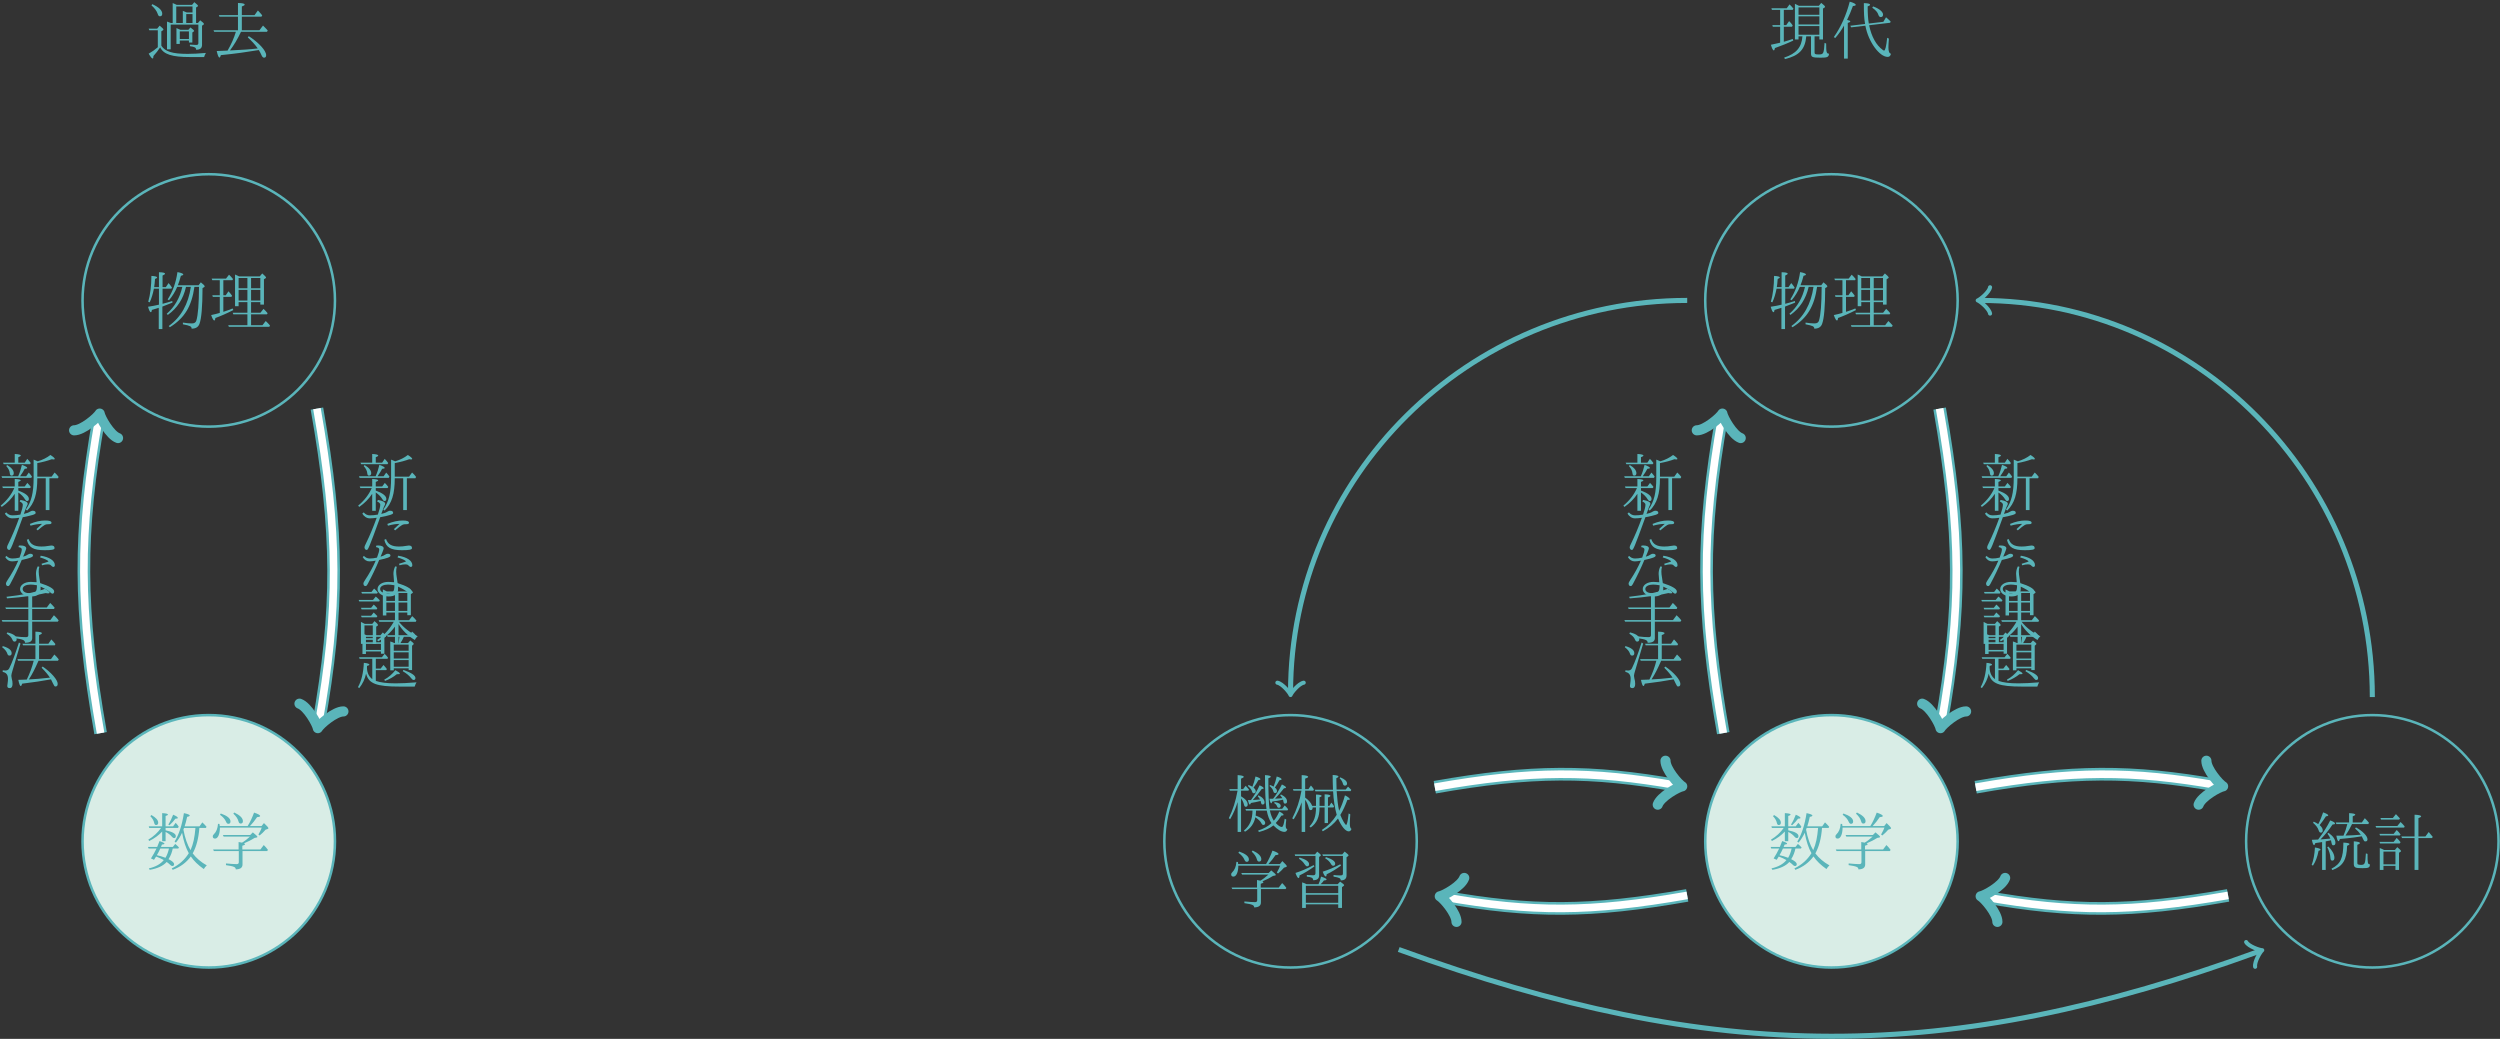 <?xml version="1.0" encoding="UTF-8"?>
<svg xmlns="http://www.w3.org/2000/svg" xmlns:xlink="http://www.w3.org/1999/xlink" width="1415" height="588" viewBox="0 0 1415 588"><rect x="0" y="0" width="1415" height="588" fill="#333333" stroke="none"/><!--latexit:AACyKnja3T1bkFxHdXeEEUJgr2yDMea1imQjGUnM6mFrrTiwD+1qrZ3d1cy+pF1p
mced2dm9c2c0c2dXq/UkE4o8EHyYUGACCYV3SApCitgUlQoQKpUXRVFJANsQk0cF
4o+4Kv4hpCpUSEj6ee+dO3369IywP9CWdu+9p8/p7tPdp885fbo7U3GKNS8efza2
6xW3vHL3q/YuHtywq7Vi2b14MF3NrhbJ2+xBr1xZPFjOrNlZr3aHFfv1T63s65tK
nbe37NyQSPTtPa+erZbLXjP2R/v2v+a199739kOH73/HkaPH3nnqzC++e/SR8xeS
l5aupO38Wqni1ecOunXHeebW2/r23XNwYSp1bN3eql0if0Um8wezTrpW++ztd9z5
utff9Ya739jc1XxF85bmK5u7m69q7mm+urn3s29681ve+rb+/b9woPma5mubtzX7
mrc372m+qfmW5lub/YuZdM12iq49ly075epsqZyz57yi59iLlaqdLmUc+3IpXXCL
+WI27ZHqzubSnk2qlUln1wvVct3NjVDES7VyvZq1Z+1r3gFL/HsmPtB3/MTJualU
cnx4eSrFEqYq6aw9ve/t8WMnTh0fPDkQjz9wsj9+7MH44On4icHB06foCwUcjw8M
nrD2xZq3Pv3Ag6cHL/GauumSvcgf7dqCoLlz+qHFqdQ0Y8m+XU/3PfxL77pIeFTz
qkW30Nw3QwgMDbOmSNS9NKlSikFaQyMUj788c7ZvbPzchP9OyjvkkadM3bNrzTua
b2zeWb59JmctWzmrbGWtulWybMu1PPLsWGmrRn62yd8q+VJk32yrYe0l6esEYlsV
Asta6+R3gbwtWZvWKqFDU10meBnrGoGuEfgaSeFZWyS9Hp9/dck7LUfNOmL1k5Jt
kLwr5C34TqlT2jSvMikdp5kjsDxJ65K/AWzbShG8HPmh5RomX8qknC7B2bbOWbNW
wppkz6cJ7KR1yhqwTnRBb5x8sVmZO+nFrRFCcYj8huu8zepE+bxF/mZIyn7rXruy
0nfj7tR/abBKjKOr5H+ZlazGMS/82mMvxAuCpkgT/63ZR+O1C/8dvxhPxVfj684L
6b7/u43RHmU1c1gL26TknOYQ+VIhf9OkPDb5sk1Syvyy5K/D6jdN0qfYU5bltsWe
S+y3q21lSsERbbil5Q3tdevW9bY08ptD/mZIuWnZt0jaCiuhR1JUSf41Ld0Cw6N1
pL36GtInPdILTrPy0r5QYV9oi2c5zzeuP/6j1EPJe7fvi+/E/z3+nfgT8e/F/zL+
9bi78Z/Z37tgJz+hoS75epn1BJfVgPfol60/v/epxrcfT/otuUVKR58HyOiLW8fI
/wfF0wD5HTxRmjCHK+RvnvymeXiiNfZa97Kf/syLK2//2BWGTcuyyUpTYrxwSSlp
f6N9j2Itkbwusy8OkQM2k0QHyLdl8iTfGxo6Qwo6lAue9ahPp0jKusq+6CkNRyhl
GGaBUJS05JcqQstlnC+1UZM09JhTCkxZo2VFnXB60x30gnotK2qGURxmYyvLJL2q
jNuKMjYQikkFxXAptxWl1NOsCJnnKkt5qKOMh7XUZpTUgtIcipTPQehlBA/Xmbxr
LyFNVWAllWUMvpjQ/NlQG9aUULa0inrQ5t3m9FLmwXnTfQ76kQDz5tGbKGvKukpk
Lu9vKtpLHbQvI/QuKOkFfXWpY3RdFjMKRLNMZHOYVlnIakfMPny86kdoPTKa6gzS
LZXNSAtsEtyc0CIc9mRGZVVJZZXN3gGFvVqJU2E0jgsaedGvA2lEy0R1o35BTw05
jko2mdOJm85J9fUEkj/VTNT1zIXyy4XqouNanmkQXCMK9/Xgu+zt4ZQwvTGAXjDa
OymHx6hZLnSuKjI9OZyH/CrpBqlgSiNKSkFpozTDZQ3o68dqlo0nrjlvCP1e5sZn
rstIbcsaClx6HEZqOa2hoJNth9s1y6nfbNxy45Osvnw+VudXJNTyot+fCVk3VBPa
9qEUpufdGCtpjUnO7Q46Yaiu9rMkfR2gEcCwVqQ4lHtUNkElUqXS062R3LOM01zW
QTyrEavAI/8DrvltUrdv3K3NI0tslobCytxm33Wci+JlyA+OlSUto85vDMUcBTBH
Ecy8tRjB5HJxnXxbRHEvgrgXUdxLIO4lgasbKeeA+p5DOdUrZr4DMygxhpvpwOU9
AsMbAso6hNZSj6nr9Q55ywlsh3lsMuQ9jWBNhrAmI1j+iNv811QFsa/p6C8LOtdC
8pTO9tyjQCFHmAQoMU/gKvtCW4JLjgxJdY18O8o8AtTTYDNPCk1lMw9MnfUsyRku
TbIsrwrzCVCPIJXs9HuR2aCc20dQ3k0Kvw8vaSCTzjAYnytUdZKpOLd8fpVft/34
0ozGIzbNPJdV9sZ9MMvCh5RTytkA1uiKZpVJaBVFCemOXo7wgGveBeGxUs8LPF23
1D2mBXVS498bYt72mBZZFXKG0r3WVS4VkUsF0bmKQFsURTvs1c4jaaYzd2JLiF7j
LQu/ZxR7VEB4n9NrUOrSjwgIRoGOtgpQhwCm6PuNf1j4wNTzdmUpr+XQBvnmCa35
uG8h2qRfUb2Ntg7Pk446KgW4nrYsrAhb0ImmahjkWG2zZczzXGa2Sm95l1i6ayzn
k4Y539eWL3072WPuNWX+gccqWhouoR02o3RXKghTX77zbIyqepqEYL2V9up1kEoY
akKpCIy+ACapdCOJaR7rgCyWsIZ2fs8C5ZKQ7kpUI+3NvfzyCc57XKwBRHPm3/Xe
IDVmCsWk/Ug9d0lII5A6739Vo//9zxceE1JHp4EmgTkrKfxkR1AddgJohwkj2Tzu
r3h1cpND9J5hqC1mDFpjBmyPGYMWmSRfCkpsCZHc0/G+BnK/ZkChLPpspyXqGvCe
25wjgkLU67bMIDh+UuAHeEmU7/MA148RyDFUHygyzRzStNL+6IftEdqf00oKAUzf
9oFGw58dfw1FZ3tFrac8ec+jVlASsIKSKGaZWQpquRFAMY5P+9yeZhECBcYf3axB
Z05e2xHrCtMeXWY1bGnxbJ+nNotIKDJvoIv2BqiGAUw/hqQXtiHeO/21WG+w2dqC
x/zYKnkQhofk9Ee/Nrsnvjqd2Pgx4sGZBnrANNoDFgDMBQPvBJarDjcF4KaQEs8B
eHNoTXvFVMuieQQrqfSEYCNySok1hfpdesMbAfQ2LLcRZW4Y3iWA/5cQvAvK3C6g
pewNbxZo71m0xadJ644qcSUE80JDHmisFakkguxXCcPm+lkm59QlKKM2+CiTpFnA
CpcwzJLIaai0wzFKowglszLNgTr1nK9T6+YNqFUkpDsLhNJYU9KTEP14SCnHQwrV
xUbYHOsCGlkAbfOBrmRW+m5YNz7p7b7xXe3clbTOEk38bId/Xuq5AbSBUFHpTvx7
aEZlEYM89qyf9Gy6GlNmEWx7tVYZtWMrBLcCzODRFHqLBqJigl2y6mCvDGB6T53L
vI0qX50r/JChlrx4T/G56ZSWP6OgL0FC9OOEesgyvnbFPaa1jthHOXYqItKn4Xve
MiK1ST6Vm8inYpRPYK+m/UhOvT9HNS7Po56CCtATMVldANd3Cqg9B2Gudi3NzlrX
RA3k07LWgwD7EDBrbkJE9qqxMwY2Ug70cYWhuCejCoz6aruMov5g7XgbAuaVIX9W
gS3MolgbgrzVPAWtS5BK3w+ngX44jWLOAZhz6AjLiqhW3kJ1EY0arDQFq096WVpm
saDSP1Fmnk/VyhVmlRYFDY+kKLNZha4/dUspxVJmAK5IGB7ZqsKXEL0OqJJEs6i3
JN/huZD9MY96L6pt0p/7wINIPBl5glOoABTMegIvA103NJ0f2jG6nYuozFPP4RKi
L23G7/3teepwKm04FQOcCUDrKxp5D2fBvjhr0BdlO2TY6o0+7VVwXrqKalMQZgmd
F3r1YIz5EbWqmCUJwzy7KTanZkEdwDaikumIoOBjfgiV3VvAjCgheokB2RNDvi2x
rImJgbTNcwba5rCIyevElhB9vSGPvIToW36+o9fIdp8X/aZNC9h4H/X9Xfnl6Tlk
fficP4tFOVJGreUFwEpeMFhhg9bXsLFTALSpAsrBIjA/Soi+rltA20uIHnsVwI14
bVc+n9xt0GZVYj2rbWpsxjwLzBwNRE8JJKpt4KFdD6VfN+BN1femq2MUho1iFIYV
K/W6Us4LSdcZ7Q5FVbVzTcaO6+2e6N4SNQ19STOR+P4yi4CXOw/LbO4IItn93nTh
f+0KXavV9qUJsR9OZeO46HhMa/DTRhTOAXLtHDobOiwCWi1Hymi+k+CKyjHyfAzV
wgLNPTqWOESvUTmgXRjA9HNRGpgHJUTPczpfZQC+SximhUI6KO5jhXyrGNfSAMfS
qG3TuW+vPR5f7khcFvErroiOPC6iI282Ld8/0R+J9Mcp3XxqbMV7g8kP9RqnhOn1
Gr7auwHoNgEUj/ZQa8UTBpary3YZFZnEdgArto7qFhVwPbuCctLR4DtGFLJgNKKE
6Md0mu3oVY9pCdPbTVXhu1TryO1wzE/MvUFFsTKvtgTzBitqKXBNLYVqLTWAHxKi
x4bsbNvAzp4Qe96ugTOrhGK2cIr8JIGxlUJXhTcADmywfR+Yxy8B2rgJdH4Y7cCW
M8Qoij3rx4ZHW30TLfMIWGZ8ddr19VaVhuWi+FUtftUg8qek3CGgkzoBjmOIU2YQ
1ZrXADpbpH1MT4wDuo8gTfqSbRBdlfZ7YxQb742e77kO42JrewlgbTCB6lfzgHY1
b+RHLWnmoTBc37Z1QEeTEJN1g7RmzTCA6n0uNRZ/5gLysB3eQFb79LSiKfRtNAHE
WEqIXlJMgpJi0qAeDf/JYVpHyIq/nkhia9dct+l99xJNNwxgD6Ol720n3EUA7yJa
2t4xaboRAHvEQKdMAzHIgcTCd3j0Gn2U79itGPSwMRR3AsSdQL08vcWdZTu8Q7Km
Z1HLLLwPp8asEAoPZDUvwVFGBd6nY7YGfL9o2arIhetY/J16reW33ugVhRYQpldE
IkWzaB/V6/wVfz2Svzls952UgTD2I0Cuj6DtRc8Lm2rzKvFvK/6JLHwtdwotP10P
aqfEv3VPKa2glO6BUorVBK7bw0zPMY8d5thuaAWM03J7pFTqoFTqkdJ6B6X1HikV
OygVe6S01kFprWtKvAe5oVX6So8c5z0ooJS+CUq0FOsdZVrvkVKxg1KxR0prHZS6
5zj3Obq+JVH0+/gyk5LtdLBZdxKQS5OoDOgVcwRcnXHQPKeAPKdQvThqC8lZrhvt
Qh/B1k45yzzbFJrrIXIgi0SxmeVlFsm26Wunm4z6MFq2caAVxlGruQjEI0lId9Fl
o+ieYH2fGAFspBH0RAzID5vwvbBBLOoY+VZn/l5SfnSNZwbQgmfQE042fd/TpjgJ
oH21X+7Igmjcr9zHFKZDPYrbDH9/G3U+1/OTq6KROXVN1N/9ohWHfH+IHdqBY5br
MDshQe/r6S3iKed7BHNspYefz9CP5Jbzy9+O5SFYNSVWLdyT7MrMQbT/VFlvc4HY
wTAU3zOW0+wYyxntzyto9ucV0BMDaKTjGhgDuYbGtOeBkZRHtdIC4MUtRNdtr325
9huI/yDNpPBVVJZvt3nXtolegHHYjGrOkF62wxaVcn0ejddIANEaCXSXexLY455E
LecMsMYoIXrsLIidRbFn2DjKAL1LwnQUFgFOL6Izjx3yzEbnHglrIL0xOMtF3fd0
q0VlJXaRYJYNVilsJXbeyCfd63lSmQ5MLv8xPGzPJNw7yixGRt07JEzP5aLCg055
TP/nUE5tRtZ5g7XmGjvXssj27prEKs+zdGoPVRpdJVGfeeQiJyLBdgzcp+uA5xBf
R54FWnnW4MzLsoH03fQ1cg+NmsgZ0sx1QbNmSLPWBc2KIc1KFzRLGpolYyobGiob
xlT4bjcPjH1xDWK3eRy/A6yot8P1e4Ur4K7fK9Y7kNXDRIQXwamu0DmAevk9A3q6
Z1COFP2zVTq5IWHd2n9F0aryaW+Xu5NkK5/1/bfm2DPM1tsSekT4TbcOVhYndKnX
wgKoXgsI5ocj1qNo/HeJpedn2Ydxz0Rgj/Zwhs+k0OD4X92YmgHG0ww6f48qRwB+
GuQC2FsX0HW3Sc3KG+zz0nnaqkaxpTB2b/v4r7KfeugUveB9OQTxLZr3/PXiALqf
N8OihVTlkZBuz10q+rGpwbNfpg99c2kGKZEtTjFTxQBVo3vvCtZjxdRdyFlsabbr
J81K6oh9StF+WBQnhe233sm+B9F+p9g+3XcyGD6aXebFLVrXFTEbnXB8j9Ma47wX
mg3DM304Rb/BfJgE4meTaPTsiDKCJTyT2gbRWR4YmRU58cqueLvZ3SCfjn8j/qP4
l5CzwqtAySREP7eW/Lk1OA0n5BmYmaY7BOwvXX/NSh8rhzynkZ8DGT6psbtZK+fP
evJJ7yNwlGePY2d/QrHekwbR3kkQO2mAnRHxn3B01rJBhGhw0nUR3KFmtsMt1XHe
rfQGnTOQ+hs3XRNXGf/lonIgvFqRMtw/yHfZOoDfT8JCI+7K6Ugvh6MMoRh8PAIf
0hpd1EbjtzSVfF+P6maC5bZUobo1rt7Yk/wEsr/nrLgHSVUzV1hVwYl8zxceQylm
Qf47qL2t62vXor5LWr+N981/v/A72c8gs+sosBNgFJ07JoAIlwnhVQz2U/1T/RAt
keBON2fXOuLsWgdZ75kAV3wmUD2qBI6Lkj8q9KfXeqH1hDKbia+hJ9MkAO5JiN7W
mAT23ktIZOak3O+S92nmL/VYrqt+LE74CxZPk3kZT7vNdNgg3JKYMYz86W79V+4i
6G7l1wmtkbZTdEJrpLo2h1ocO69GxZlx1DsxrMxvCl1FLvuef8pJk/MiHaEDU59g
e/QD/7bSk++QU6i1RbGEv+mpdhO1xncyBOv6/J3a7jXtKqn02nsGZ8nj/v8RcW+Q
Wh/fQEfCBcAuvoCerzcC+JFxyZsB5G4GXeHfAP3XAUwvMYaV42IYxVtQ4i2guk4O
0HVyqK5jcneSrsSXlCW+hEocbvGW2alUDqDlDRvt2Yd2M5lgJzQnZiWMTswa1q7c
DBuu3UgfUw30PZlSWAcprKM61xigc+FrZYvKXrCI4pnonnprLRc6+fWI8hYMflPm
KRZx2wjd5ZBmMyVPtcQkblFoEQ+TvOiIGGR3aW5bB8V5QNwurpH3hsH5GRMds6Pk
57jBmbAbwBpAANP36xmgT88YnaBRYv44W3OSRpBCbwWvM5454KnL0RTYSZJVdi/s
qvCLQGdKRlNhEsQD1vUDmL4fn1X2/7MoXm/6U4L0oRRw0kMAw3bWFxTeWI/J/TAU
20FZAamEoXrt4DygHZxH7SMnYhuZWVSVCFYFnSWdtlhHB9WK+W7cGng2fd1gf2q+
Y/dQIMux/UPBjYyqEoShmB9rU9wwFh4jMlIw/F2/V7QE+DqwEX89knd7ritMPjeQ
yLZp4Nxd/CwgFzwLyEXXXdQn5yygeONAn8HwhoGyYnhTgCWG4c0BHgZsdhkH5pRx
dEwNEdmW6BgTwZgKfHH685D5rXlb4JnIAVzPAQ+4YQnDGwOi3hpdr0Tb7NbLhlit
yoc9Mzf2fOibjUl3D+I1HANmkTGDuWteq7vNo+05CXj7JUSfu63N3UajrabJD3R/
h4Tpy58A4hclRD+DJ4DZO4FqVCnQOxrA9HvKIPxHDLCHgNjLIdQTMwG2+IRBi6dA
7JQB9iTJIwG0dwBr83Nf3f/RmfX9F0aof3Nt/8IH4q7BedXQrXPJ0J1zcJ++qO3T
F9H4qmDVlN4Oy292xSKyNoV/iGIcN8CotZ2wc8i/QVavyZj5QLdDZ4rYoBc02CPB
T0JKM3ndz/YgeGyNJsu8ZPpTux3wPBsH9WedI+1SAU/VkzD9PDQJzD+TXUdByIjm
jIgiMseU0czZ6Cr0Qp9BlEP4hCsZ90At6zUf0k1Zzvlr4+f8m/lgSVIDuC8h2D6c
KrgPp4pKsRq4fyiA6SVoHTxnoW5wOiy0w+Kswf4K6B4H/BYHGxgvNjpapgFP7LSB
J7YK3rOEY8K4VYOTPD3wJE8P1QyqAJfH/ROB9RqqB+qmnkHfdsG+7RpE7LjALpYA
pi+9jsaIIZUhoMcMoT1mhu1ohGLoa+hqA49uUq84SBh2BqmrpRNNgVODe2M7HKek
2wcSTYHd6cVjl+gevELH/V7RE3w629FB+0BA7Wwol0NtkCMEdvhnktsY84mo+VJH
xw1Pk9XgZ9Ee7wBjJih9v3UvPfc37iKzcwLsLwm/pxBa4o17SvvZGeB892a/dR/5
LyPWq+JE/SJ772cUK6h25bHzOVfB0+ol1KT362h1psFWMSuA5Z/1Ydi5QNynDN3W
HIYzPtO9ftevf+TD8VWm/1StdaoBr55G2zEJRnwnDaK9h9mNBXDEeNngTOMhLZV2
OMZ3GgkhU8O9HUppUlOYai/UkuAsFk2BraZsEVy4bNEUJnzEqUIpsdPpPMBCxjUP
meOkRn9pT4FpYHSFCaYWTdFA5REUURyG6nWrPKB5Swh2ioGtabF2eAORr2XwJhC5
i5RKeP5GLa1O+Z4V8r3IYknLbEVCSve92nm5AmjzFT/fEbG2WhD3Z/WTv3n2m9+b
1N9m02NzCTSLrKL51cRtK9TfsBe5y3cVvMsXz4dHfodzO0K+ctxDBOuw9bC1xG4z
pRw4Iup9Oe7GU2RW2ItGwm9oIuE3QqXj7zY718pmWocdbnl0xpljvpc84NmXMK6J
WMXn+KxGnx470Pj4hd+e+Saaw5g4o1l9u0VJUo9/J/5i/H/i34+v+k/u8i1I7HlZ
rBva4L3KAZznQlog9bdLP0XKPMrqnQfXmvMBV9xvx98fPx9f4/eiody4wHbVqls3
gPHWle+kdVG62Z5PDsTwzP05KdbruE4dPOt7elVz6zxutfOypTXnTmYN5opkKJ6k
U+uqGNn+OY31n0NjuWB7r2Zk6yVYpArkA8ihc2WJ6TcUK+HfxNwpfTtTYbGw6+B6
dBiqtwmhWzOnQ7dmwh6sq4AH66pB6SHsAIbfSqbebZ71/dqBZztFuDrCxrhul8iM
71FvH38uWw21QzHK3exubYjIlW6wksyK5BZw8KzjRwXoWRKCeTE90I+Jn9wNrUKl
UMwkgJk0OpuhFvKYd66ChM9vqBncEHEeWEM438Mawlm2dshbnj91g53wo5HkE34G
vReK2Qu+lQ1upUooY6YS6Bju9fSUbEcsncScQfupw1ZWOu+fkfdHhOOwg/tdhBRw
j1z5fbHi2E3EeIbtaZE9jb4d7XpF5n4/viugRN/ClHT7xqO7zPc+c+ttfZNTM08k
mq97Yrr5+ubd81OpsbLrPZuaneubX1i8SN5Txev24lQqP+akCzXyPpUu2Qfefchi
//bta97VfMN8ouyms+WnH3hw+bKgsLP8EHldec/yVGq0mPWKJEF1a2eFfsxkV/bd
MZUa8rxqMVP37FyKPLiFndxDyu8H3j3M83q60LdaXJhKHfOKpARDX9s9um/0qy82
30xIrjsk29G0Z++sP/RMfKDPPXFybKCf/FjNW5852zd29dxE823NNzbvLN+++xOR
rSnU2Fq3rrOgOCr062LD6F4i8PkPP1w8x9T2NNtme8iKEwaetI5Zp4gZ0W9tPzaV
+grBOYNgDbZj1X469bzACuPl2YY2h3TQFFug5hv6x1m56LSz3zpB8r/slyPOqGVZ
gGWWpeWQY9aDBNJephzrTps94aq5wCls25WlvKIu0fxO3HR+nMJ2tejt1uS3RAbF
LzGDL8fM6AzLK/reLy4o51ucqGFGD/A8xrYw0fz4RS8PsFrSv4fFFuslRsNjqeOs
VP0iRPmo+ELxZfmXxMEMmySXLZZWCpojrG6OODLjYf8AdjroLzOuPsm2SS2xTegV
Zp6udHxZi37JnI9+cb7DDJZwjY6TvyfB/vGz4V80ryj3jlqn27h3GuVcsFnmJeLd
jS9Ev3xsUvAu2hd0ff2BHsfWkrZOchwE1LfXVlZZPZfyv/J0hwTqRpIM3oQkGbxp
STKolCTq3AZIf7rZ/MI0ttlmyQZSvxM3Xb+XU3KdZiPu50duyfq8HFJr8OdKag0q
pNZLxbkHyPNpkdcJoNcFfBsgIyce6q/HQ5hnXuKxQfM6CpbzqChbdHy01/Loy1La
wZ55OiDovDxcDXLrla+DSr7qS0zNJKq3r0faVs2p9nE7GGpRzqPTBjyK5jjgc/i0
Is/BthyjNT3RQ34PiPF8FJTtR0mJaK48z+O+XJdtdLIN+wwzZeUWfNAaIlbWxubK
vjunUom6l844dmDWtTZWHrL2WLdb91gHCcHjpIlp7PAFonTQnazvsz5oPW590vqM
9QfWH1qft560vmB90fpj60+sL1t/ZX3N+rr1DetvrL+zvmU9bT1rfdd6zvqB9W/W
i9Z/WD+JvTp2W6w/9o7YydiZ2FBsKnYtdj32aOxXYx+MfST2u7FPxT4b+1zsydiX
Y38a+2rsL2LPxp6L/SD2QuyHsZ/usnbt2nXLzrd2/n7nezv/uPPPO/+y84OdF3Z+
uPPjVqy1p3V7687W61tvaL21daB1f+to63jrXa3h1nhrubXS8lqN1ntbN1ofbn2k
9fHWE61Ptz7X+kLri62vtL7a+rPWnz/5k6esp+7iJumuGP9LbPC2f0/d8///k3WQ-->
<defs>
<g>
<g id="glyph-0-0">
<path d="M 28.688 -17.578 L 28.688 -26.359 L 29.578 -26.938 C 29.734 -27.031 29.797 -27.141 29.797 -27.25 C 29.797 -27.578 29.078 -28.297 27.688 -29.375 L 26.391 -27.828 L 17.75 -27.828 C 17.172 -28.156 16.391 -28.469 15.453 -28.859 L 15.453 -17.578 L 14.453 -17.578 C 14.172 -17.641 12.688 -18.219 12.234 -18.391 L 12.234 -2.688 L 14.312 -2.688 L 14.312 -16.672 L 29.984 -16.672 L 29.984 -6.172 C 29.984 -5.484 29.578 -5.156 28.828 -5.156 C 27.859 -5.156 26.641 -5.234 25.203 -5.344 L 25.203 -4.453 C 27.859 -4.125 28.688 -3.688 28.719 -2.438 C 30.953 -2.438 32.062 -3.375 32.062 -5.203 L 32.062 -16.062 L 32.844 -16.609 C 33.031 -16.703 33.141 -16.859 33.141 -17.031 C 33.141 -17.391 32.422 -18.078 31.016 -19.109 L 29.734 -17.578 Z M 26.672 -17.578 L 23.125 -17.578 L 23.125 -22.625 L 26.672 -22.625 Z M 17.469 -17.578 L 17.469 -26.938 L 26.672 -26.938 L 26.672 -23.531 L 23.453 -23.531 C 22.406 -23.953 21.656 -24.281 21.188 -24.453 L 21.188 -17.578 Z M 19.797 -13.734 C 19.188 -14.016 18.469 -14.344 17.578 -14.703 L 17.578 -5.734 L 19.469 -5.734 L 19.469 -7.641 L 24.641 -7.641 L 24.641 -6.531 L 26.578 -6.531 L 26.578 -12.234 L 27.25 -12.688 C 27.469 -12.844 27.578 -12.984 27.578 -13.125 C 27.578 -13.375 26.891 -14.016 25.5 -15.062 L 24.344 -13.734 Z M 19.469 -12.844 L 24.641 -12.844 L 24.641 -8.531 L 19.469 -8.531 Z M 9.031 -4.703 L 9.031 -12.875 L 9.859 -13.406 C 10.109 -13.562 10.219 -13.703 10.219 -13.875 C 10.219 -14.203 9.5 -14.953 8.062 -16.094 L 6.672 -14.375 L 1.859 -14.375 L 2.219 -13.484 L 7.031 -13.484 L 7.031 -3.875 C 5.422 -2.469 3.688 -1.25 1.859 -0.219 C 2.906 1.609 3.656 2.516 4.094 2.516 C 4.406 2.516 4.547 2.047 4.547 1.109 C 5.984 -0.469 7.25 -2.078 8.359 -3.797 C 10.297 0.141 15.031 1.688 25.141 1.688 L 33.234 1.688 C 33.422 0.938 33.781 0.172 34.25 -0.641 C 30.266 -0.281 26.781 -0.109 23.875 -0.109 C 15.281 -0.109 11.188 -1.406 9.031 -4.703 Z M 3.906 -28.25 L 3.438 -27.547 C 5.234 -26 6.422 -24.391 7 -22.656 C 7.25 -21.797 7.641 -21.375 8.219 -21.375 C 9.109 -21.375 9.531 -21.875 9.531 -22.812 C 9.531 -24.75 7.672 -26.531 3.906 -28.25 Z M 3.906 -28.25 "/>
</g>
<g id="glyph-1-0">
<path d="M 18.719 -13.484 L 18.719 -21.156 L 29.828 -21.156 L 30.266 -21.906 C 29.406 -22.984 28.609 -23.875 27.797 -24.672 L 25.922 -22.047 L 18.719 -22.047 L 18.719 -26.938 C 19.797 -27.281 20.328 -27.641 20.328 -27.969 C 20.328 -28.578 19.078 -28.859 16.531 -28.906 L 16.531 -22.047 L 5.703 -22.047 L 6.062 -21.156 L 16.531 -21.156 L 16.531 -13.484 L 2.688 -13.484 L 3.078 -12.594 L 15.344 -12.594 C 14.312 -9.141 12.766 -5.594 10.656 -1.969 C 8.219 -1.828 6.672 -1.797 4.516 -1.719 C 5.062 0.75 5.562 1.969 6.062 1.969 C 6.344 1.969 6.594 1.5 6.844 0.609 C 16.312 -0.359 20.906 -1.078 28.328 -2.266 C 28.938 -1.25 29.406 -0.391 29.734 0.391 C 30.188 1.5 30.703 2.047 31.266 2.047 C 32.094 2.047 32.484 1.578 32.484 0.609 C 32.484 -1.938 28.328 -6.484 22.656 -10.141 L 22.094 -9.438 C 24.422 -7.281 26.328 -5.203 27.719 -3.188 C 23.312 -2.656 18.5 -2.328 11.984 -2.047 C 14.234 -4.984 16.312 -8.5 18.25 -12.594 L 32.953 -12.594 L 33.391 -13.297 C 32.812 -14.016 32.594 -14.234 30.703 -16.141 L 28.688 -13.484 Z M 18.719 -13.484 "/>
</g>
<g id="glyph-2-0">
<path d="M 17.469 -27.328 C 16.391 -27.906 15.812 -28.156 15.203 -28.438 L 15.203 -8.25 L 17.25 -8.25 L 17.25 -10.047 L 19.469 -10.047 C 18.969 -3.734 15.953 -0.25 9.109 2.016 L 9.578 2.828 C 17.609 0.938 21.016 -2.688 21.625 -10.047 L 24.312 -10.047 L 24.312 -0.359 C 24.312 1.719 25.031 2.047 29.656 2.047 C 33.344 2.047 34.391 1.828 34.5 -0.219 C 33.094 -0.219 32.891 -1.047 32.891 -5.953 L 31.984 -6.344 C 31.594 -0.281 31.375 0.219 28.797 0.219 C 26.719 0.219 26.328 0.031 26.328 -0.891 L 26.328 -10.047 L 29.047 -10.047 L 29.047 -8.25 L 31.094 -8.25 L 31.094 -25.75 L 32.016 -26.359 C 32.172 -26.469 32.266 -26.578 32.266 -26.719 C 32.266 -27.109 31.562 -27.859 30.094 -28.969 L 28.766 -27.328 Z M 17.25 -26.422 L 29.047 -26.422 L 29.047 -22.234 L 17.25 -22.234 Z M 29.047 -21.344 L 29.047 -16.75 L 17.25 -16.75 L 17.25 -21.344 Z M 29.047 -15.844 L 29.047 -10.938 L 17.25 -10.938 L 17.25 -15.844 Z M 8.922 -15.484 L 13.562 -15.484 L 13.953 -16.203 C 13.344 -17.141 12.656 -17.969 11.906 -18.641 L 10.297 -16.391 L 8.922 -16.391 L 8.922 -25.031 L 13.953 -25.031 L 14.375 -25.719 C 13.516 -26.75 12.766 -27.578 12.156 -28.109 L 10.578 -25.922 L 1.906 -25.922 L 2.188 -25.031 L 6.844 -25.031 L 6.844 -16.391 L 2.406 -16.391 L 2.688 -15.484 L 6.844 -15.484 L 6.844 -6.422 C 6.781 -6.422 5.953 -6.281 1.609 -5.266 C 2.219 -3.156 2.766 -2.078 3.266 -2.078 C 3.516 -2.078 3.734 -2.516 3.906 -3.406 C 7.562 -4.703 11.047 -6.094 14.266 -7.641 L 13.984 -8.531 C 12.125 -7.891 10.438 -7.391 8.922 -6.953 Z M 8.922 -15.484 "/>
</g>
<g id="glyph-3-0">
<path d="M 21.344 -16.312 L 33.234 -17.719 L 33.531 -18.438 C 32.734 -19.25 31.125 -20.656 30.906 -20.828 L 29.406 -18.25 L 21.156 -17.281 C 20.688 -20.047 20.516 -23.094 20.516 -26.969 C 21.406 -27.281 21.875 -27.609 21.875 -27.906 C 21.875 -28.469 20.688 -28.797 18.359 -28.828 C 18.359 -22.984 18.469 -20.406 19.047 -17.031 L 10.688 -16.031 L 11.188 -15.125 L 19.219 -16.062 C 20.938 -6.734 27.281 1.609 31.844 1.609 C 32.844 1.609 33.453 1 33.703 -0.172 C 32.734 -0.391 32.266 -1.547 32.266 -3.688 C 32.266 -4.875 32.344 -6.562 32.531 -8.75 L 31.562 -9.219 C 31.047 -4.375 30.484 -1.969 29.797 -1.969 C 29.625 -1.969 29.375 -2.109 29.078 -2.328 C 25.312 -5.062 22.703 -9.797 21.344 -16.312 Z M 8.859 -19.328 C 10.078 -21.797 11.156 -24.422 12.156 -27.188 C 13.234 -27.281 13.766 -27.5 13.766 -27.828 C 13.766 -28.406 12.656 -29.016 10.359 -29.656 C 8.422 -22.094 5.422 -15.391 1.359 -9.609 L 2.156 -9.078 C 4.094 -11.266 5.734 -13.625 7.141 -16.141 L 7.141 2.578 L 9.25 2.578 L 9.25 -17.609 C 10.219 -17.891 10.688 -18.188 10.688 -18.469 C 10.688 -18.797 10.078 -19.078 8.859 -19.328 Z M 23.562 -26.969 L 23.125 -26.219 C 25 -24.953 26.141 -23.625 26.578 -22.234 C 26.859 -21.375 27.281 -20.938 27.906 -20.938 C 28.797 -20.938 29.219 -21.406 29.219 -22.375 C 29.219 -23.781 27.281 -25.672 23.562 -26.969 Z M 23.562 -26.969 "/>
</g>
<g id="glyph-4-0">
<path d="M 9.5 -22.094 L 1.906 -22.094 L 2.188 -21.188 L 8.859 -21.188 C 7.062 -18.609 4.656 -16.391 1.656 -14.562 L 2.188 -13.812 C 5.094 -15.234 7.531 -17.031 9.5 -19.156 L 9.5 -13.703 L 11.438 -13.703 L 11.438 -18.938 C 12.938 -18.219 14.172 -17.25 15.125 -16.094 C 15.484 -15.672 15.891 -15.453 16.25 -15.453 C 16.891 -15.453 17.219 -15.812 17.219 -16.609 C 17.219 -17.922 15.312 -19.047 11.438 -19.859 L 11.438 -21.188 L 18.469 -21.188 L 18.859 -21.906 C 18.469 -22.562 17.891 -23.312 17.141 -24.094 L 15.672 -22.094 L 11.438 -22.094 L 11.438 -27.969 C 12.297 -28.219 12.734 -28.469 12.734 -28.766 C 12.734 -29.219 11.656 -29.469 9.5 -29.578 Z M 6.062 -5.016 C 7.531 -4.484 9 -3.797 10.406 -3.016 C 8.578 -0.75 5.766 0.828 1.969 1.688 L 2.438 2.516 C 6.812 1.797 10.047 0.281 12.047 -1.938 C 12.766 -1.469 13.516 -0.828 14.344 -0.031 C 14.625 0.219 14.953 0.359 15.234 0.359 C 15.922 0.359 16.25 0 16.25 -0.688 C 16.25 -1.547 15.203 -2.469 13.094 -3.516 C 14.453 -5.594 15.094 -7.641 15.484 -9.531 L 18.609 -9.531 L 19 -10.141 C 18.469 -10.75 17.75 -11.438 16.891 -12.156 L 15.531 -10.438 L 8.828 -10.438 L 9.359 -11.766 C 10.328 -11.875 10.797 -12.047 10.797 -12.297 C 10.797 -12.656 9.859 -13.156 8 -13.766 C 7.5 -12.438 7.062 -11.328 6.672 -10.438 L 1.469 -10.438 L 1.828 -9.531 L 6.281 -9.531 C 5.375 -7.641 4.344 -5.766 3.156 -3.938 L 4.875 -3.156 C 5.625 -4.344 5.953 -4.812 6.062 -5.016 Z M 6.484 -5.766 C 7.25 -7.031 7.891 -8.281 8.422 -9.531 L 13.344 -9.531 C 12.906 -7.562 12.266 -5.812 11.375 -4.297 C 9.609 -4.984 7.953 -5.484 6.484 -5.766 Z M 26.781 -6.781 C 28.859 -10.609 30.094 -15.203 30.547 -21.188 L 34.25 -21.188 L 34.609 -21.844 C 33.953 -22.656 33.172 -23.484 32.234 -24.344 L 30.625 -22.094 L 22.203 -22.094 C 22.703 -23.562 23.172 -25.359 23.625 -27.469 C 24.641 -27.641 25.094 -27.906 25.094 -28.219 C 25.094 -28.656 23.984 -29.125 21.797 -29.578 C 20.766 -22.844 19 -17.469 16.531 -13.453 L 17.281 -12.906 C 18.688 -14.594 19.828 -16.453 20.766 -18.469 C 21.625 -13.656 22.922 -9.797 24.562 -6.891 C 22.297 -3.234 19.109 -0.359 14.922 1.719 L 15.453 2.516 C 19.766 0.938 23.172 -1.609 25.719 -5.062 C 27.391 -2.547 29.875 -0.172 33.062 2.078 C 33.5 1.297 34.062 0.609 34.75 0 C 31.453 -1.859 28.797 -4.125 26.781 -6.781 Z M 25.562 -8.609 C 23.781 -11.547 22.406 -15.453 21.516 -20.266 C 21.766 -20.906 21.875 -21.156 21.875 -21.188 L 28.328 -21.188 C 27.828 -15.562 27.141 -12.297 25.562 -8.609 Z M 3.406 -28.516 L 2.797 -27.859 C 4.016 -26.578 4.734 -25.312 4.984 -24.062 C 5.156 -23.234 5.516 -22.844 6.031 -22.844 C 6.844 -22.844 7.25 -23.312 7.25 -24.172 C 7.25 -25.609 5.984 -27.031 3.406 -28.516 Z M 12.984 -23.125 L 13.625 -22.703 C 15.125 -24.141 16.25 -25.391 16.969 -26.422 C 17.891 -26.422 18.359 -26.578 18.359 -26.891 C 18.359 -27.328 17.469 -27.938 15.703 -28.688 C 14.953 -26.641 14.062 -24.812 12.984 -23.125 Z M 12.984 -23.125 "/>
</g>
<g id="glyph-4-1">
<path d="M 22.047 -15.844 L 26.828 -15.844 L 26.828 2.156 L 28.906 2.156 L 28.906 -15.844 L 33.75 -15.844 L 34.109 -16.609 C 33.5 -17.469 32.734 -18.281 31.844 -19.078 L 30.156 -16.75 L 22.047 -16.75 L 22.047 -24.422 C 25.172 -25 27.906 -25.719 30.234 -26.609 C 30.625 -26.5 30.953 -26.469 31.266 -26.469 C 31.703 -26.469 31.922 -26.578 31.922 -26.828 C 31.922 -27.219 31.094 -27.969 29.469 -29.016 C 27.5 -27.469 25.141 -26.281 22.297 -25.422 C 21.688 -25.719 20.906 -26.031 19.969 -26.391 L 19.969 -16.172 C 19.969 -7.641 18.75 -2.656 15.562 1.859 L 16.281 2.469 C 20.406 -1.656 22.047 -6.891 22.047 -15.844 Z M 9.281 -7.031 L 9.281 2.578 L 11.297 2.578 L 11.297 -7.781 C 12.984 -6.641 14.234 -5.344 15.125 -3.844 C 15.484 -3.234 15.844 -2.938 16.203 -2.938 C 16.922 -2.938 17.281 -3.328 17.281 -4.156 C 17.281 -5.812 15.312 -7.391 11.297 -8.859 L 11.297 -10.297 L 18 -10.297 L 18.391 -10.938 C 17.891 -11.625 17.219 -12.375 16.422 -13.203 L 14.922 -11.188 L 11.297 -11.188 L 11.297 -13.766 C 12.188 -14.094 12.656 -14.375 12.656 -14.625 C 12.656 -15.062 11.516 -15.312 9.281 -15.422 L 9.281 -11.188 L 2.219 -11.188 L 2.578 -10.297 L 9.031 -10.297 C 7.422 -6.594 4.844 -3.266 1.328 -0.328 L 1.938 0.391 C 4.984 -1.719 7.422 -4.203 9.281 -7.031 Z M 11.219 -16.969 L 1.797 -16.969 L 2.156 -16.062 L 18.641 -16.062 L 19.047 -16.781 C 18.547 -17.531 17.922 -18.281 17.219 -19.047 L 15.75 -16.969 L 12.297 -16.969 C 13.484 -18.641 14.375 -20.078 14.922 -21.188 C 15.891 -21.234 16.359 -21.406 16.359 -21.688 C 16.359 -22.125 15.344 -22.703 13.344 -23.422 C 12.844 -21.234 12.156 -19.078 11.219 -16.969 Z M 9.281 -24.672 L 2.625 -24.672 L 3.047 -23.781 L 17.922 -23.781 L 18.359 -24.453 C 17.578 -25.5 17.062 -26.109 16.359 -26.828 L 14.922 -24.672 L 11.297 -24.672 L 11.297 -27.75 C 12.234 -28.078 12.688 -28.406 12.688 -28.688 C 12.688 -29.156 11.547 -29.469 9.281 -29.578 Z M 4.984 -23.312 L 4.484 -22.734 C 5.734 -21.344 6.391 -19.969 6.484 -18.641 C 6.562 -17.75 6.891 -17.312 7.453 -17.312 C 8.281 -17.312 8.719 -17.781 8.719 -18.688 C 8.719 -20.297 7.453 -21.844 4.984 -23.312 Z M 4.984 -23.312 "/>
</g>
<g id="glyph-5-0">
<path d="M 6.234 -22.266 C 6.234 -22.297 6.203 -22.734 6.062 -23.453 L 5.234 -23.531 C 5.062 -20.875 4.234 -18.891 2.797 -17.531 C 2.438 -17.219 2.266 -16.891 2.266 -16.453 C 2.266 -15.594 2.688 -15.172 3.578 -15.172 C 5.203 -15.172 6.312 -17.75 6.312 -21.375 L 29.984 -21.375 C 29.688 -20.438 29.078 -19.156 28.109 -17.469 L 28.797 -16.922 C 30.047 -17.922 31.156 -19.047 32.172 -20.219 L 33.281 -20.578 C 33.594 -20.688 33.781 -20.875 33.781 -21.016 C 33.781 -21.406 32.922 -22.375 31.234 -23.953 L 29.875 -22.266 L 23.312 -22.266 C 24.75 -23.781 26.109 -25.453 27.359 -27.328 C 28.516 -27.391 29.078 -27.609 29.078 -27.938 C 29.078 -28.469 27.938 -29.125 25.641 -29.875 C 24.562 -26.969 23.375 -24.422 22.016 -22.266 Z M 19.938 -12.484 C 22.344 -13.484 24.344 -14.516 25.969 -15.562 L 26.969 -15.75 C 27.359 -15.812 27.547 -15.953 27.547 -16.141 C 27.547 -16.453 26.672 -17.312 24.953 -18.688 L 23.484 -17.219 L 8 -17.219 L 8.422 -16.312 L 23.344 -16.312 C 21.984 -15.031 19.766 -13.344 18.797 -12.875 C 17.781 -13.094 17.141 -13.203 16.891 -13.234 L 16.891 -9 L 2.469 -9 L 2.906 -8.109 L 17 -8.109 L 17 -1.797 C 17 -1.078 16.609 -0.719 15.781 -0.719 C 14.453 -0.719 12.438 -0.859 9.75 -1.109 L 9.75 -0.141 C 14.312 0.531 15.281 0.969 15.281 2.266 C 17.859 2.219 19.109 1.297 19.109 -0.531 L 19.109 -8.109 L 33.062 -8.109 L 33.5 -8.781 C 32.781 -9.797 31.984 -10.688 31.125 -11.516 L 29.219 -9 L 19 -9 L 19 -11.109 C 20.016 -11.406 20.516 -11.688 20.516 -11.938 C 20.516 -12.125 20.328 -12.297 19.938 -12.484 Z M 14.453 -29.938 L 13.906 -29.297 C 15.484 -27.828 16.453 -26.391 16.812 -24.953 C 17.031 -24.094 17.422 -23.672 18.031 -23.672 C 18.891 -23.672 19.328 -24.141 19.328 -25.031 C 19.328 -26.75 17.719 -28.359 14.453 -29.938 Z M 6.812 -29.375 L 6.344 -28.656 C 8.031 -27.469 9.188 -26.141 9.797 -24.672 C 10.109 -23.922 10.547 -23.531 11.047 -23.531 C 11.875 -23.531 12.297 -23.953 12.297 -24.891 C 12.297 -26.578 10.469 -28.078 6.812 -29.375 Z M 6.812 -29.375 "/>
</g>
<g id="glyph-6-0">
<path d="M 27.75 -21.297 L 30.344 -21.297 C 30.297 -11.688 29.797 -5.312 28.828 -2.188 C 28.516 -1.141 27.688 -0.609 26.359 -0.609 C 24.891 -0.609 23.203 -0.75 21.234 -1.078 L 21.234 -0.109 C 25.359 0.688 26.172 1.078 26.172 2.359 C 28.438 2.359 29.906 1.5 30.594 -0.328 C 31.734 -3.375 32.312 -10.141 32.344 -20.625 L 33.172 -21.078 C 33.422 -21.234 33.562 -21.406 33.562 -21.594 C 33.562 -21.984 32.844 -22.734 31.375 -23.875 L 30.094 -22.203 L 18.359 -22.203 C 18.969 -23.672 19.547 -25.422 20.078 -27.547 C 20.984 -27.75 21.438 -28 21.438 -28.297 C 21.438 -28.797 20.328 -29.266 18.141 -29.656 C 17.312 -23.734 15.453 -18.578 12.594 -14.203 L 13.344 -13.703 C 15.344 -16.094 16.891 -18.641 18 -21.297 L 20.906 -21.297 C 19.5 -15.062 16.562 -9.969 12.078 -6.062 L 12.688 -5.422 C 18.031 -9.25 21.484 -14.562 22.984 -21.297 L 25.719 -21.297 C 24.312 -11.516 20.156 -4.125 13.203 0.859 L 13.844 1.547 C 22.234 -3.688 26.172 -10.25 27.75 -21.297 Z M 9.719 -20.266 L 14.672 -20.266 L 15.062 -20.875 C 14.453 -21.844 13.812 -22.703 13.125 -23.453 L 11.578 -21.156 L 9.719 -21.156 L 9.719 -27.719 C 10.656 -28.109 11.109 -28.469 11.109 -28.766 C 11.109 -29.266 9.969 -29.547 7.672 -29.578 L 7.672 -21.156 L 4.953 -21.156 C 5.156 -22.344 5.344 -23.875 5.453 -25.781 C 6.234 -26.062 6.641 -26.359 6.641 -26.609 C 6.641 -27.078 5.562 -27.391 3.406 -27.5 C 3.375 -21.844 2.766 -16.922 1.609 -12.875 L 2.438 -12.547 C 3.484 -14.812 4.266 -17.359 4.812 -20.266 L 7.672 -20.266 L 7.672 -11.219 C 5.703 -10.75 3.625 -10.359 1.5 -10.047 C 2.078 -7.953 2.625 -6.953 3.078 -6.953 C 3.375 -6.953 3.578 -7.391 3.688 -8.25 C 4.953 -8.609 6.234 -9 7.562 -9.438 L 7.562 2.578 L 9.609 2.578 L 9.609 -10.141 C 9.75 -10.219 11.219 -10.797 15.344 -12.406 L 15.203 -13.297 C 13.703 -12.797 11.875 -12.266 9.719 -11.719 Z M 9.719 -20.266 "/>
</g>
<g id="glyph-7-0">
<path d="M 17.172 -27.219 C 17.031 -27.328 15.281 -28.109 14.875 -28.297 L 14.875 -10.359 L 16.891 -10.359 L 16.891 -12.656 L 21.875 -12.656 L 21.875 -6.672 L 13.562 -6.672 L 13.906 -5.766 L 21.875 -5.766 L 21.875 0.391 L 11.016 0.391 L 11.375 1.297 L 34.281 1.297 L 34.672 0.578 C 33.922 -0.328 33.094 -1.188 32.234 -1.969 L 30.406 0.391 L 23.953 0.391 L 23.953 -5.766 L 32.953 -5.766 L 33.312 -6.391 C 32.594 -7.281 31.812 -8.109 30.984 -8.859 L 29.266 -6.672 L 23.953 -6.672 L 23.953 -12.656 L 29.188 -12.656 L 29.188 -11.266 L 31.234 -11.266 L 31.234 -25.609 L 32.125 -26.172 C 32.344 -26.281 32.422 -26.422 32.422 -26.578 C 32.422 -26.891 31.703 -27.688 30.266 -28.906 L 28.859 -27.219 Z M 29.188 -19.609 L 29.188 -13.562 L 23.953 -13.562 L 23.953 -19.609 Z M 29.188 -20.516 L 23.953 -20.516 L 23.953 -26.328 L 29.188 -26.328 Z M 21.875 -26.328 L 21.875 -20.516 L 16.891 -20.516 L 16.891 -26.328 Z M 16.891 -13.562 L 16.891 -19.609 L 21.875 -19.609 L 21.875 -13.562 Z M 8.25 -15.641 L 12.844 -15.641 L 13.203 -16.281 C 12.484 -17.312 11.797 -18.141 11.156 -18.797 L 9.609 -16.531 L 8.25 -16.531 L 8.25 -25.062 L 13.375 -25.062 L 13.734 -25.719 C 12.984 -26.672 12.234 -27.5 11.469 -28.188 L 9.75 -25.969 L 1.656 -25.969 L 2.016 -25.062 L 6.234 -25.062 L 6.234 -16.531 L 2.016 -16.531 L 2.297 -15.641 L 6.234 -15.641 L 6.234 -6.562 C 4.812 -6.125 3.188 -5.734 1.359 -5.344 C 2.047 -3.297 2.656 -2.266 3.156 -2.266 C 3.438 -2.266 3.656 -2.719 3.766 -3.688 C 6.672 -4.734 10.047 -6.203 13.906 -8.172 L 13.516 -9.078 C 11.938 -8.422 10.188 -7.781 8.25 -7.172 Z M 8.25 -15.641 "/>
</g>
<g id="glyph-8-0">
<path d="M 12.484 -20.375 C 10.906 -20.078 9.391 -19.938 7.922 -19.938 C 6.562 -19.938 5.422 -20.516 4.484 -21.625 L 3.688 -20.984 C 4.594 -19.297 6.203 -18.25 7.891 -18.25 C 9.078 -18.25 10.406 -18.359 11.828 -18.578 C 9.859 -13.156 7.859 -8.359 5.812 -4.203 C 5.234 -3.047 4.906 -2.297 4.906 -1.938 C 4.906 -1 5.453 -0.359 6.172 -0.359 C 6.922 -0.359 7.5 -1.5 13.812 -18.891 C 19.297 -19.938 21.125 -20.547 21.125 -21.297 C 21.125 -22.156 20.578 -22.562 19.359 -22.562 C 19 -22.562 18.5 -22.406 17.922 -22.047 C 17.141 -21.516 15.953 -21.078 14.422 -20.766 C 16.031 -25.172 16.031 -25.172 16.281 -25.531 C 16.5 -25.891 16.609 -26.219 16.609 -26.531 C 16.609 -27.469 15.234 -28.188 12.516 -28.688 L 12.078 -27.797 C 13.234 -27.281 13.844 -26.672 13.844 -25.969 C 13.844 -24.844 13.375 -22.984 12.484 -20.375 Z M 21.547 -12.156 L 22.266 -11.438 C 26.219 -14.812 26.578 -14.953 28.766 -14.953 C 29.625 -14.953 30.094 -15.203 30.094 -15.75 C 30.094 -16.609 28.906 -17.031 26.531 -17.031 C 23.844 -17.031 20.938 -16.391 17.859 -15.094 L 18.188 -14.094 C 20.625 -14.781 22.812 -15.094 24.75 -15.125 C 23.562 -14.094 22.516 -13.094 21.547 -12.156 Z M 17.109 -6.531 L 16.141 -6.125 C 17.109 -1.797 19.766 -0.219 26.172 -0.219 C 30.297 -0.219 31.812 -0.531 31.812 -1.406 C 31.812 -2.406 31.234 -2.875 29.984 -2.875 C 26.25 -2.328 26.031 -2.297 24.422 -2.297 C 20.328 -2.297 18.109 -3.578 17.109 -6.531 Z M 17.109 -6.531 "/>
</g>
<g id="glyph-8-1">
<path d="M 12.297 -3.297 C 12.297 -0.969 15.062 0.859 18.5 0.859 C 22.094 0.859 23.922 -0.531 23.922 -3.328 L 23.922 -4.703 C 26.469 -3.516 28.219 -2.469 29.188 -1.609 C 29.875 -1 30.297 -0.719 30.547 -0.719 C 31.234 -0.719 31.594 -1.141 31.594 -2.016 C 31.594 -3.484 28.719 -5.094 23.672 -6.703 C 22.875 -11.828 22.844 -12.234 22.844 -13.156 C 22.844 -14.234 22.953 -15.172 23.203 -15.953 L 22.297 -16.172 C 21.625 -14.844 21.297 -13.406 21.297 -11.938 C 21.297 -11.797 21.406 -10.219 21.656 -7.203 C 20.406 -7.312 19.328 -7.391 18.391 -7.391 C 14.875 -7.391 12.297 -5.672 12.297 -3.297 Z M 21.844 -5.484 C 21.844 -1.859 21.125 -0.969 18.031 -0.969 C 15.641 -0.969 13.766 -1.719 13.766 -3.375 C 13.766 -5.016 15.844 -5.875 18.219 -5.875 C 19.156 -5.875 20.375 -5.734 21.844 -5.484 Z M 11.984 -21.125 C 10.438 -20.766 9.109 -20.625 7.922 -20.625 C 6.594 -20.625 5.484 -21.125 4.594 -22.094 L 3.906 -21.406 C 4.875 -19.797 6.172 -19 7.75 -19 C 8.672 -19 9.828 -19.156 11.266 -19.406 C 9.719 -15.812 7.703 -12.156 5.203 -8.391 C 4.594 -7.453 4.297 -6.844 4.297 -6.594 C 4.297 -5.562 4.703 -5.016 5.484 -5.016 C 5.922 -5.016 6.281 -5.344 6.641 -6.031 C 9.188 -10.75 11.375 -15.344 13.234 -19.797 C 17.891 -20.797 19.609 -21.438 19.609 -22.266 C 19.609 -22.953 19.078 -23.312 18.031 -23.312 C 17.641 -23.312 17.219 -23.172 16.703 -22.844 C 16.062 -22.375 15.172 -21.984 14.016 -21.656 L 15.031 -24.094 C 15.531 -25.312 15.781 -26.109 15.781 -26.391 C 15.781 -27.391 14.562 -28 12.656 -28 C 12.297 -28 11.938 -27.969 11.625 -27.938 L 11.406 -27.078 C 12.656 -26.891 13.266 -26.422 13.266 -25.75 C 13.266 -24.891 12.844 -23.344 11.984 -21.125 Z M 24.453 -17.641 L 24.75 -16.781 C 25.969 -17.141 27 -17.312 27.906 -17.312 C 28.828 -17.312 29.469 -17.141 29.797 -16.703 C 30.344 -16.141 30.766 -15.844 31.047 -15.844 C 31.656 -15.844 31.984 -16.203 31.984 -16.891 C 31.984 -19.406 28.906 -21.438 23.984 -22.203 L 23.625 -21.234 C 26.031 -20.578 28.328 -19.469 28.328 -18.969 C 28.328 -18.859 28.219 -18.828 24.453 -17.641 Z M 24.453 -17.641 "/>
</g>
<g id="glyph-9-0">
<path d="M 19.156 -17.141 L 31.484 -17.141 L 31.875 -17.891 C 30.984 -18.969 30.125 -19.859 29.328 -20.578 L 27.438 -18.031 L 19.156 -18.031 L 19.156 -24.75 C 21.797 -25.094 24.344 -25.609 26.781 -26.172 C 27.469 -26.031 27.969 -26 28.219 -26 C 28.766 -26 29.016 -26.109 29.016 -26.359 C 29.016 -26.828 28.156 -27.578 26.359 -28.578 C 20.938 -26.578 13.703 -25.062 4.594 -24.062 L 4.953 -23.172 C 9.641 -23.531 13.656 -23.922 16.969 -24.422 L 16.969 -18.031 L 3.938 -18.031 L 4.344 -17.141 L 16.969 -17.141 L 16.969 -10.906 L 1.906 -10.906 L 2.297 -10 L 16.969 -10 L 16.969 -2.359 C 16.969 -1.578 16.531 -1.219 15.641 -1.219 C 13.953 -1.219 11.938 -1.359 9.578 -1.656 L 9.578 -0.641 C 14.062 0.078 15.031 0.469 15.094 1.969 C 17.828 1.969 19.156 1.141 19.156 -0.641 L 19.156 -10 L 33.672 -10 L 34.141 -10.719 C 33.391 -11.719 32.484 -12.688 31.453 -13.625 L 29.438 -10.906 L 19.156 -10.906 Z M 19.156 -17.141 "/>
</g>
<g id="glyph-10-0">
<path d="M 23.062 -13.875 L 23.062 -21.688 L 31.922 -21.688 L 32.312 -22.375 C 31.406 -23.531 30.625 -24.422 29.984 -25.031 L 28.328 -22.594 L 23.062 -22.594 L 23.062 -27.469 C 24.094 -27.859 24.641 -28.219 24.641 -28.547 C 24.641 -29.078 23.422 -29.375 20.984 -29.438 L 20.984 -22.594 L 13.656 -22.594 L 13.953 -21.688 L 20.984 -21.688 L 20.984 -13.875 L 10.797 -13.875 L 11.156 -12.984 L 20.016 -12.984 C 19.109 -9.328 17.781 -5.766 16.094 -2.328 L 11.297 -2.156 C 11.766 0.172 12.234 1.328 12.688 1.328 C 12.984 1.328 13.234 0.891 13.484 0 C 19.547 -0.719 24.953 -1.547 29.797 -2.438 C 31.734 1.609 31.766 1.609 32.312 1.609 C 33.172 1.609 33.594 1.109 33.594 0.109 C 33.594 -2.156 29.984 -6.312 25.094 -9.688 L 24.484 -9.031 C 26.609 -6.891 28.156 -5.016 29.188 -3.406 C 25 -2.906 19.859 -2.469 17.281 -2.406 C 19.406 -5.734 20.578 -8.109 22.734 -12.984 L 33.75 -12.984 L 34.203 -13.734 C 33.344 -14.844 32.531 -15.75 31.703 -16.5 L 29.766 -13.875 Z M 2.516 -21.266 L 2.156 -20.625 C 3.688 -19.5 4.703 -18.219 5.156 -16.781 C 5.344 -16.172 5.734 -15.891 6.312 -15.891 C 7.141 -15.891 7.531 -16.359 7.531 -17.281 C 7.531 -18.969 5.844 -20.297 2.516 -21.266 Z M 5.094 -29.016 L 4.703 -28.297 C 6.391 -27.281 7.453 -26.172 7.922 -24.953 C 8.219 -24.203 8.609 -23.812 9.109 -23.812 C 9.938 -23.812 10.359 -24.281 10.359 -25.203 C 10.359 -26.891 8.609 -28.156 5.094 -29.016 Z M 12.547 -22.703 L 11.656 -23.312 C 9.609 -16.812 7.781 -11.938 6.172 -8.672 C 5.766 -7.859 5.016 -7.422 3.984 -7.422 C 3.625 -7.422 3.125 -7.453 2.469 -7.562 L 2.469 -6.641 C 4.453 -6.312 5.453 -5.016 5.453 -2.797 C 5.453 -1.859 5.453 -1.75 5.062 1.297 C 5.062 2.078 5.484 2.516 6.391 2.516 C 7.5 2.516 8.031 1.719 8.031 0.141 C 8.031 -0.891 7.891 -1.938 7.562 -3.016 C 7.422 -3.578 7.344 -4.047 7.344 -4.406 C 7.344 -4.953 7.562 -5.922 7.891 -7 Z M 12.547 -22.703 "/>
</g>
<g id="glyph-11-0">
<path d="M 24.172 -15.172 L 29.156 -15.172 L 29.156 -13.656 L 31.156 -13.656 L 31.156 -25.562 L 32.016 -26.141 C 32.234 -26.25 32.312 -26.391 32.312 -26.578 C 32.312 -26.891 31.594 -27.609 30.156 -28.719 L 28.828 -27.109 L 17.531 -27.109 C 16.703 -27.578 16 -27.938 15.312 -28.25 L 15.312 -13.484 L 17.281 -13.484 L 17.281 -15.172 L 22.156 -15.172 L 22.156 -10.797 L 12.938 -10.797 L 13.297 -9.891 L 21.484 -9.891 C 18.969 -5.516 15.844 -2.078 12.078 0.391 L 12.656 1.141 C 16.5 -0.969 19.656 -3.734 22.156 -7.172 L 22.156 2.578 L 24.172 2.578 L 24.172 -8.641 C 26.328 -5.062 29.375 -2.047 33.391 0.391 C 33.781 -0.438 34.312 -1.141 35.031 -1.75 C 30.844 -3.656 27.281 -6.391 24.422 -9.891 L 33.922 -9.891 L 34.312 -10.609 C 33.672 -11.406 32.891 -12.266 31.922 -13.125 L 30.156 -10.797 L 24.172 -10.797 Z M 24.172 -16.062 L 24.172 -20.828 L 29.156 -20.828 L 29.156 -16.062 Z M 22.156 -16.062 L 17.281 -16.062 L 17.281 -20.828 L 22.156 -20.828 Z M 24.172 -26.219 L 29.156 -26.219 L 29.156 -21.734 L 24.172 -21.734 Z M 22.156 -26.219 L 22.156 -21.734 L 17.281 -21.734 L 17.281 -26.219 Z M 5.062 -8.75 C 4.484 -9.078 3.734 -9.438 2.906 -9.828 L 2.906 2.578 L 4.906 2.578 L 4.906 0.281 L 9.609 0.281 L 9.609 2.578 L 11.547 2.578 L 11.547 -7.172 L 12.297 -7.672 C 12.484 -7.781 12.547 -7.922 12.547 -8.062 C 12.547 -8.469 11.906 -9.219 10.578 -10.297 L 9.328 -8.75 Z M 4.906 -7.859 L 9.609 -7.859 L 9.609 -0.609 L 4.906 -0.609 Z M 8.672 -17.828 L 2.938 -17.828 L 3.266 -16.922 L 11.797 -16.922 L 12.188 -17.578 C 11.625 -18.25 10.938 -18.938 10.141 -19.656 Z M 8.891 -26.828 L 3.125 -26.828 L 3.484 -25.922 L 12.078 -25.922 L 12.438 -26.578 C 11.625 -27.547 10.906 -28.25 10.359 -28.719 Z M 8.672 -13.344 L 2.938 -13.344 L 3.328 -12.438 L 11.766 -12.438 L 12.234 -13.125 C 11.188 -14.203 10.469 -14.844 10.109 -15.172 Z M 9.75 -22.297 L 1.609 -22.297 L 1.969 -21.406 L 13.234 -21.406 L 13.562 -22.094 C 12.844 -22.875 12.406 -23.234 11.297 -24.203 Z M 9.75 -22.297 "/>
</g>
<g id="glyph-11-1">
<path d="M 6.672 -8.719 C 5.922 -9.141 5.094 -9.5 4.234 -9.828 L 4.234 2.578 L 6.312 2.578 L 6.312 0.281 L 13.094 0.281 L 13.094 2.578 L 15.125 2.578 L 15.125 -7.172 L 15.891 -7.641 C 16.094 -7.781 16.25 -7.922 16.25 -8.109 C 16.25 -8.422 15.531 -9.188 14.125 -10.328 L 12.797 -8.719 Z M 6.312 -7.812 L 13.094 -7.812 L 13.094 -0.609 L 6.312 -0.609 Z M 26.109 -15.453 L 33.812 -15.453 L 34.203 -16.172 C 33.312 -17.312 32.531 -18.219 31.922 -18.891 L 30.047 -16.359 L 26.109 -16.359 L 26.109 -26.719 C 27.141 -27.109 27.641 -27.469 27.641 -27.75 C 27.641 -28.25 26.391 -28.578 23.922 -28.688 L 23.922 -16.359 L 16.422 -16.359 L 16.859 -15.453 L 23.922 -15.453 L 23.922 2.578 L 26.109 2.578 Z M 11.625 -26.828 L 4.625 -26.828 L 4.906 -25.922 L 15.234 -25.922 L 15.641 -26.578 C 14.875 -27.469 14.125 -28.25 13.375 -29.016 Z M 12.078 -17.828 L 4.047 -17.828 L 4.375 -16.922 L 15.594 -16.922 L 16 -17.531 C 15.281 -18.5 14.562 -19.328 13.812 -20.016 Z M 12.078 -13.297 L 4.047 -13.297 L 4.406 -12.406 L 15.531 -12.406 L 16 -13.125 C 15.312 -14.016 14.594 -14.812 13.812 -15.562 Z M 14.172 -22.297 L 1.828 -22.297 L 2.188 -21.406 L 18 -21.406 L 18.328 -22.047 C 17.672 -22.875 16.922 -23.703 16 -24.562 Z M 14.172 -22.297 "/>
</g>
<g id="glyph-12-0">
<path d="M 11.328 -1.578 L 11.328 -7.641 L 17.172 -7.641 L 17.609 -8.25 C 17 -9.078 16.312 -9.859 15.672 -10.578 L 14.062 -8.531 L 11.328 -8.531 L 11.328 -14.062 L 17.922 -14.062 L 18.25 -14.672 C 17.672 -15.484 17.031 -16.25 16.312 -16.891 L 14.781 -14.953 L 1.828 -14.953 L 2.156 -14.062 L 9.328 -14.062 L 9.328 -2.578 C 7.203 -4.094 6.094 -6.812 6.344 -10.047 C 7.25 -10.25 7.672 -10.5 7.672 -10.75 C 7.672 -11.219 6.641 -11.578 4.547 -11.797 C 4.297 -6.094 3.188 -1.5 1.219 1.969 L 1.938 2.516 C 3.906 0.031 5.203 -2.688 5.812 -5.703 C 7.25 0 11.547 1.656 24.922 1.656 L 33.312 1.656 C 33.672 0.578 34 -0.219 34.359 -0.75 C 29.656 -0.359 25.75 -0.172 22.594 -0.172 C 17.641 -0.172 13.875 -0.641 11.328 -1.578 Z M 21.797 -22.984 C 20.984 -23.422 20.219 -23.703 19.5 -23.875 L 19.5 -7.531 L 21.484 -7.531 L 21.484 -8.672 L 29.906 -8.672 L 29.906 -7.703 L 31.844 -7.703 L 31.844 -21.484 L 32.531 -22.094 C 32.703 -22.234 32.781 -22.375 32.781 -22.562 C 32.781 -22.844 32.125 -23.484 30.844 -24.453 L 29.547 -22.984 L 25.281 -22.984 C 26.109 -24.203 26.719 -25.391 27.188 -26.531 L 33.75 -26.531 L 34.109 -27.219 C 33.391 -28.109 32.625 -28.859 31.875 -29.469 L 30.375 -27.438 L 17.641 -27.438 L 18.031 -26.531 L 24.703 -26.531 C 24.641 -25.641 24.422 -24.453 24.141 -22.984 Z M 21.484 -22.094 L 29.906 -22.094 L 29.906 -18.641 L 21.484 -18.641 Z M 21.484 -17.75 L 29.906 -17.75 L 29.906 -14.234 L 21.484 -14.234 Z M 21.484 -13.344 L 29.906 -13.344 L 29.906 -9.578 L 21.484 -9.578 Z M 6.062 -27.438 C 5.156 -27.859 4.375 -28.156 3.766 -28.359 L 3.766 -16.781 L 5.734 -16.781 L 5.734 -18.219 L 14.234 -18.219 L 14.234 -16.922 L 16.172 -16.922 L 16.172 -26 L 16.859 -26.531 C 17.062 -26.719 17.172 -26.891 17.172 -27.031 C 17.172 -27.281 16.531 -27.938 15.281 -28.969 L 13.984 -27.438 Z M 5.734 -26.531 L 14.234 -26.531 L 14.234 -23.422 L 5.734 -23.422 Z M 5.734 -19.109 L 5.734 -22.516 L 14.234 -22.516 L 14.234 -19.109 Z M 26.969 -7.781 L 26.578 -7.062 C 28.656 -5.844 30.266 -4.516 31.406 -3.016 C 31.875 -2.406 32.312 -2.078 32.672 -2.078 C 33.391 -2.078 33.75 -2.438 33.75 -3.188 C 33.75 -4.625 31.484 -6.172 26.969 -7.781 Z M 16.094 -2.266 L 16.531 -1.547 C 19.156 -2.547 21.375 -3.844 23.203 -5.344 C 24.781 -5.344 24.922 -5.375 24.922 -5.703 C 24.922 -6.094 24.094 -6.734 22.406 -7.641 C 20.578 -5.344 18.5 -3.547 16.094 -2.266 Z M 16.094 -2.266 "/>
</g>
<g id="glyph-13-0">
<path d="M 22.406 -9.5 C 22.953 -6.594 23.844 -4.234 25.062 -2.406 C 23.375 -0.719 20.625 0.828 17.5 1.828 L 17.969 2.625 C 21.516 1.719 24.281 0.469 26.172 -1.109 C 28.578 1.328 30.656 2.547 32.422 2.547 C 33.234 2.547 33.781 2.047 34.062 1.047 C 33.453 0.859 33.141 0.25 33.141 -0.781 C 33.141 -1.469 33.234 -2.688 33.453 -4.406 L 32.562 -4.906 C 32.125 -1.797 31.594 -0.219 30.953 -0.219 C 30.047 -0.219 28.906 -0.969 27.5 -2.469 C 28.547 -3.547 29.625 -4.953 30.703 -6.672 C 31.516 -6.672 31.922 -6.812 31.922 -7.062 C 31.922 -7.562 31.125 -8.172 29.516 -8.969 C 28.609 -6.891 27.578 -5.125 26.391 -3.766 C 25.391 -5.344 24.641 -7.281 24.172 -9.609 L 34.141 -9.609 L 34.5 -10.297 C 33.781 -11.188 33.141 -11.906 32.562 -12.406 L 31.156 -10.5 L 23.984 -10.5 C 23.562 -13.125 23.312 -18.891 23.312 -27.797 C 24.203 -28.078 24.672 -28.359 24.672 -28.688 C 24.672 -29.156 23.562 -29.469 21.406 -29.578 C 21.406 -20.797 21.688 -14.375 22.234 -10.406 L 10.328 -10.406 L 10.688 -9.5 L 14.344 -9.5 C 14.234 -4.344 12.906 -1.047 9.5 1.797 L 10.078 2.469 C 13.266 0.578 15.234 -2.156 15.953 -5.703 C 17.75 -4.516 18.938 -3.328 19.438 -2.188 C 19.719 -1.656 20.047 -1.359 20.406 -1.359 C 21.156 -1.359 21.516 -1.75 21.516 -2.547 C 21.516 -3.938 19.297 -5.625 16.141 -6.641 C 16.25 -7.531 16.312 -8.5 16.359 -9.5 Z M 26 -16.203 L 23.922 -16.203 C 24.234 -14.484 24.594 -13.625 24.953 -13.625 C 25.172 -13.625 25.359 -13.953 25.5 -14.625 C 27.188 -14.812 29.219 -15.125 31.625 -15.672 C 32.016 -13.656 32.062 -13.453 32.781 -13.453 C 33.531 -13.453 33.891 -13.844 33.891 -14.672 C 33.891 -16.172 32.734 -17.5 30.438 -18.641 L 30.016 -18.109 C 30.516 -17.609 30.906 -17.062 31.234 -16.531 C 29.906 -16.391 28.516 -16.281 27.078 -16.25 C 28.859 -18.031 30.516 -20.016 32.125 -22.094 C 32.922 -22.125 33.312 -22.266 33.312 -22.562 C 33.312 -22.953 32.562 -23.531 30.984 -24.281 C 29.328 -20.984 27.359 -17.781 26 -16.203 Z M 5.922 -14.344 L 5.922 2.578 L 7.859 2.578 L 7.859 -16.422 C 8.672 -15.312 9.219 -14.125 9.531 -12.844 C 9.719 -12.047 10 -11.656 10.469 -11.656 C 11.219 -11.656 11.625 -12.078 11.625 -12.938 C 11.625 -14.562 10.359 -16.094 7.859 -17.578 L 7.859 -20.766 L 12.016 -20.766 L 12.375 -21.344 C 11.766 -22.094 11.156 -22.844 10.469 -23.531 L 9.031 -21.656 L 7.859 -21.656 L 7.859 -27.578 C 8.859 -27.969 9.391 -28.297 9.391 -28.578 C 9.391 -29.125 8.219 -29.438 5.922 -29.578 L 5.922 -21.656 L 1.219 -21.656 L 1.5 -20.766 L 5.875 -20.766 C 4.875 -15.031 3.234 -9.828 0.938 -5.203 L 1.688 -4.656 C 3.484 -7.703 4.875 -10.938 5.922 -14.344 Z M 13.484 -15.453 L 11.719 -15.453 C 12.125 -13.734 12.484 -12.906 12.797 -12.906 C 13.016 -12.906 13.234 -13.203 13.453 -13.812 C 15.234 -14.094 17.062 -14.453 18.938 -14.953 C 19.359 -13.094 19.438 -12.938 20.078 -12.938 C 20.797 -12.938 21.156 -13.344 21.156 -14.094 C 21.156 -15.641 20.047 -17 17.75 -18.141 L 17.312 -17.578 C 17.969 -16.859 18.391 -16.281 18.609 -15.781 C 18.281 -15.781 15.453 -15.562 14.516 -15.484 C 16.391 -17.469 18.078 -19.547 19.578 -21.734 C 20.297 -21.734 20.656 -21.875 20.656 -22.125 C 20.656 -22.594 19.906 -23.125 18.359 -23.812 C 17.109 -20.984 15.484 -18.188 13.484 -15.453 Z M 26.281 -23.062 C 25.672 -23.422 25.031 -23.734 24.312 -23.984 L 23.922 -23.453 C 25.141 -22.516 25.891 -21.484 26.141 -20.375 C 26.281 -19.766 26.641 -19.438 27.141 -19.438 C 27.828 -19.438 28.188 -19.828 28.188 -20.578 C 28.188 -21.266 27.797 -21.906 27 -22.562 C 27.938 -23.781 28.797 -25.141 29.578 -26.672 C 30.406 -26.75 30.797 -26.938 30.797 -27.219 C 30.797 -27.719 29.906 -28.25 28.047 -28.797 C 27.609 -26.781 27.031 -24.891 26.281 -23.062 Z M 14.266 -22.984 C 13.766 -23.312 13.047 -23.672 12.125 -23.984 L 11.719 -23.422 C 13.016 -22.344 13.844 -21.266 14.125 -20.156 C 14.312 -19.578 14.594 -19.297 15.031 -19.297 C 15.781 -19.297 16.172 -19.688 16.172 -20.438 C 16.172 -21.125 15.75 -21.797 14.922 -22.484 C 16 -23.922 16.891 -25.312 17.641 -26.719 C 18.438 -26.828 18.828 -27 18.828 -27.281 C 18.828 -27.75 17.891 -28.25 16.031 -28.797 C 15.594 -26.672 14.984 -24.75 14.266 -22.984 Z M 26.859 -14.344 L 26.609 -13.734 C 27.469 -13.234 28 -12.625 28.25 -11.875 C 28.438 -11.328 28.766 -11.078 29.219 -11.078 C 29.938 -11.078 30.297 -11.438 30.297 -12.188 C 30.297 -13.266 29.156 -13.984 26.859 -14.344 Z M 26.859 -14.344 "/>
</g>
<g id="glyph-14-0">
<path d="M 6.203 -20.766 C 5.203 -15.125 3.438 -9.891 0.969 -5.094 L 1.797 -4.547 C 3.625 -7.453 5.125 -10.656 6.312 -14.172 L 6.312 2.578 L 8.281 2.578 L 8.281 -15.641 C 9.219 -14.312 9.891 -12.766 10.328 -11.078 C 10.547 -10.188 10.859 -9.75 11.297 -9.75 C 12.234 -9.75 12.516 -10.25 12.516 -11.266 L 14.422 -11.266 C 14.422 -6.422 13.375 -3.297 10.75 -0.578 L 11.438 0.078 C 14.953 -2.516 16.422 -5.875 16.422 -11.266 L 19.297 -11.266 L 19.297 -2.438 L 21.188 -2.438 L 21.188 -11.266 L 24.312 -11.266 L 24.641 -11.906 C 24.281 -12.547 23.781 -13.266 23.094 -14.016 L 21.984 -12.156 L 21.188 -12.156 L 21.188 -16.922 C 22.094 -17.25 22.562 -17.578 22.562 -17.859 C 22.562 -18.359 21.438 -18.641 19.297 -18.719 L 19.297 -12.156 L 16.422 -12.156 L 16.422 -17 C 17.219 -17.281 17.609 -17.578 17.609 -17.781 C 17.609 -18.281 16.531 -18.547 14.422 -18.578 L 14.422 -12.156 L 12.266 -12.156 C 11.625 -13.875 10.297 -15.422 8.281 -16.859 L 8.281 -20.766 L 12.875 -20.766 L 13.234 -21.484 C 12.844 -22.156 12.297 -22.875 11.547 -23.703 L 10.141 -21.656 L 8.281 -21.656 L 8.281 -27.578 C 9.391 -27.938 9.969 -28.25 9.969 -28.578 C 9.969 -29.156 8.75 -29.469 6.312 -29.578 L 6.312 -21.656 L 1.359 -21.656 L 1.688 -20.766 Z M 26.859 -5.016 C 28.797 -0.531 31.125 2.266 32.922 2.266 C 33.672 2.266 34.203 1.797 34.5 0.891 C 33.891 0.609 33.562 -0.391 33.562 -2.078 C 33.562 -3.234 33.641 -5.016 33.812 -7.391 L 32.891 -7.891 C 32.422 -3.547 31.953 -1.406 31.453 -1.406 C 30.953 -1.406 29.266 -4.234 28.188 -7.031 C 29.688 -9.5 31.016 -12.375 32.172 -15.562 C 33.453 -15.562 33.531 -15.594 33.531 -15.953 C 33.531 -16.453 32.625 -17.219 30.797 -18.141 C 29.828 -14.594 28.719 -11.656 27.5 -9.391 C 26.781 -12.766 26.469 -15.531 26.109 -20.516 L 34.031 -20.516 L 34.391 -21.266 C 33.703 -21.984 33.094 -22.594 32.531 -23.062 L 31.234 -21.406 L 26.062 -21.406 C 25.969 -23.172 25.922 -25.312 25.922 -27.828 C 26.719 -28.156 27.109 -28.469 27.109 -28.766 C 27.109 -29.266 26.031 -29.547 23.844 -29.656 C 23.844 -26.938 23.922 -24.141 24.031 -21.297 L 13.734 -21.297 L 14.094 -20.406 L 24.094 -20.406 C 24.344 -15.531 25.031 -11.078 26.141 -7.094 C 23.922 -3.547 21.125 -0.719 17.719 1.469 L 18.281 2.219 C 21.875 0.281 24.703 -2.109 26.859 -5.016 Z M 30.734 -23.625 C 31.562 -23.625 31.984 -24.031 31.984 -24.812 C 31.984 -26.109 30.703 -27.281 28.156 -28.328 L 27.797 -27.719 C 28.719 -26.938 29.328 -25.922 29.656 -24.703 C 29.828 -23.984 30.188 -23.625 30.734 -23.625 Z M 30.734 -23.625 "/>
</g>
<g id="glyph-15-0">
<path d="M 9.109 -10.859 C 8.359 -11.266 7.5 -11.625 6.562 -11.906 L 6.562 2.578 L 8.672 2.578 L 8.672 0.531 L 27 0.531 L 27 2.578 L 29.125 2.578 L 29.125 -9.219 L 29.984 -9.828 C 30.234 -10 30.344 -10.188 30.344 -10.328 C 30.344 -10.656 29.578 -11.297 28.078 -12.328 L 26.672 -10.859 L 17.031 -10.859 C 17.922 -11.688 18.547 -12.406 18.891 -12.984 C 19.906 -13.047 20.406 -13.266 20.406 -13.562 C 20.406 -13.984 19.359 -14.516 17.281 -15.172 C 16.922 -13.562 16.422 -12.125 15.844 -10.859 Z M 8.672 -9.969 L 27 -9.969 L 27 -5.812 L 8.672 -5.812 Z M 27 -0.359 L 8.672 -0.359 L 8.672 -4.906 L 27 -4.906 Z M 20.016 -26.219 L 19.609 -25.531 C 21.047 -24.672 22.125 -23.672 22.812 -22.453 C 23.234 -21.656 23.672 -21.297 24.141 -21.297 C 24.891 -21.297 25.281 -21.688 25.281 -22.516 C 25.281 -23.844 23.531 -25.094 20.016 -26.219 Z M 5.156 -25.969 L 4.734 -25.312 C 6.125 -24.453 7.203 -23.375 8 -22.125 C 8.469 -21.375 8.922 -20.984 9.359 -20.984 C 10.109 -20.984 10.5 -21.406 10.5 -22.234 C 10.5 -23.625 8.719 -24.891 5.156 -25.969 Z M 28.156 -22.156 C 24.781 -20.375 21.484 -18.969 18.219 -17.969 C 18.859 -16.141 19.438 -15.234 19.938 -15.234 C 20.266 -15.234 20.438 -15.672 20.469 -16.5 C 23.172 -17.75 25.859 -19.406 28.578 -21.406 Z M 13.125 -21.688 C 9.438 -19.719 5.984 -18.25 2.797 -17.25 C 3.484 -15.312 4.047 -14.344 4.547 -14.344 C 4.875 -14.344 5.062 -14.844 5.094 -15.844 C 7.781 -17.109 10.609 -18.828 13.516 -20.938 Z M 13.844 -27.75 L 2.359 -27.75 L 2.625 -26.859 L 14.125 -26.859 L 14.125 -17.109 C 14.125 -16.312 13.703 -15.922 12.844 -15.922 C 11.906 -15.922 10.688 -16 9.219 -16.094 L 9.219 -15.172 C 11.938 -14.844 12.766 -14.453 12.844 -13.125 C 15.062 -13.125 16.172 -14.016 16.172 -15.844 L 16.172 -26.281 L 16.891 -26.828 C 17.062 -26.969 17.172 -27.141 17.172 -27.281 C 17.172 -27.578 16.5 -28.25 15.125 -29.297 Z M 29.266 -27.75 L 17.969 -27.75 L 18.391 -26.859 L 29.656 -26.859 L 29.656 -17.031 C 29.656 -16.062 29.375 -15.844 28 -15.844 C 26.75 -15.844 25.531 -15.922 24.344 -16.094 L 24.344 -15.172 C 27.719 -14.594 28.406 -14.234 28.406 -13.016 C 30.594 -13.016 31.703 -13.953 31.703 -15.891 L 31.703 -26.109 L 32.531 -26.75 C 32.734 -26.938 32.844 -27.078 32.844 -27.219 C 32.844 -27.5 32.094 -28.219 30.625 -29.328 Z M 29.266 -27.75 "/>
</g>
<g id="glyph-16-0">
<path d="M 5.203 -14.625 L 1.656 -14.484 C 2.047 -12.484 2.469 -11.469 2.906 -11.469 C 3.125 -11.469 3.375 -11.875 3.625 -12.625 C 4.453 -12.734 7.031 -13.094 7.453 -13.203 L 7.453 2.578 L 9.5 2.578 L 9.5 -13.594 L 12.484 -14.203 C 12.984 -11.656 13.047 -11.375 13.812 -11.375 C 14.594 -11.375 14.984 -11.828 14.984 -12.766 C 14.984 -14.703 13.656 -16.609 11.047 -18.469 L 10.469 -17.969 C 11.219 -17.031 11.766 -16.094 12.125 -15.172 C 9.281 -14.922 7.453 -14.734 6.562 -14.703 C 9.109 -17.281 11.375 -20.109 13.375 -23.125 C 14.312 -23.172 14.781 -23.344 14.781 -23.703 C 14.781 -24.203 13.875 -24.781 12.047 -25.453 C 10.406 -22.125 8.141 -18.5 5.203 -14.625 Z M 5.266 -23.375 C 4.516 -23.875 3.688 -24.312 2.719 -24.75 L 2.328 -24.094 C 4.016 -22.703 5.094 -21.234 5.562 -19.688 C 5.812 -18.938 6.203 -18.547 6.703 -18.547 C 7.453 -18.547 7.812 -18.969 7.812 -19.859 C 7.812 -20.828 7.203 -21.797 6.062 -22.812 C 7.391 -24.453 8.578 -26.109 9.609 -27.75 C 10.5 -27.828 10.938 -28 10.938 -28.297 C 10.938 -28.766 9.969 -29.328 8.031 -30.016 C 7.203 -27.5 6.312 -25.281 5.266 -23.375 Z M 22.734 -24.281 L 15.203 -24.281 L 15.531 -23.375 L 21.734 -23.375 C 21.156 -21.047 20.438 -18.859 19.547 -16.812 L 15.531 -16.812 C 15.891 -14.734 16.281 -13.703 16.75 -13.703 C 17 -13.703 17.281 -14.125 17.531 -14.953 C 23.672 -15.453 28.859 -16.25 29.906 -16.453 C 31.266 -13.562 31.266 -13.562 31.953 -13.562 C 32.734 -13.562 33.141 -13.953 33.141 -14.781 C 33.141 -16.641 30.344 -19.438 26.609 -21.516 L 26.109 -20.906 C 27.438 -19.766 28.516 -18.578 29.375 -17.359 C 26.328 -17.109 23.062 -16.922 20.688 -16.891 C 22.203 -19.109 23.422 -21.297 24.391 -23.375 L 33.594 -23.375 L 34 -24.094 C 33.344 -24.922 32.562 -25.812 31.625 -26.719 L 29.938 -24.281 L 24.781 -24.281 L 24.781 -27.75 C 25.75 -28.109 26.219 -28.438 26.219 -28.719 C 26.219 -29.188 25.062 -29.469 22.734 -29.578 Z M 11.016 -10.688 L 10.359 -10.297 C 11.469 -8.172 12.078 -6.125 12.188 -4.156 C 12.234 -3.188 12.547 -2.688 13.203 -2.688 C 13.984 -2.688 14.422 -3.234 14.422 -4.266 C 14.422 -6.203 13.266 -8.359 11.016 -10.688 Z M 1.547 -0.25 L 2.297 0.109 C 3.797 -2.156 4.844 -4.953 5.453 -8.25 C 6.203 -8.422 6.562 -8.641 6.562 -8.922 C 6.562 -9.391 5.516 -9.797 3.406 -10.141 C 3.188 -6.281 2.578 -2.969 1.547 -0.25 Z M 33.172 -6.484 L 32.234 -6.781 C 31.875 -0.75 31.703 -0.281 29.219 -0.281 C 27.578 -0.469 27.391 -0.5 27.391 -1.609 L 27.391 -11.656 C 28.406 -12.016 28.859 -12.328 28.859 -12.625 C 28.859 -13.125 27.719 -13.453 25.391 -13.625 L 25.391 -1.078 C 25.391 1.219 26.031 1.578 30.234 1.578 C 33.891 1.578 34.453 1.25 34.531 -0.578 C 33.234 -0.688 33.172 -1.219 33.172 -6.484 Z M 12.766 1.859 L 13.234 2.656 C 19.188 0.531 21.438 -3.188 21.594 -11.078 C 22.484 -11.438 22.953 -11.766 22.953 -12.047 C 22.953 -12.516 21.797 -12.797 19.5 -12.906 C 19.438 -4.047 17.969 -0.828 12.766 1.859 Z M 12.766 1.859 "/>
</g>
</g>
</defs>
<g fill="rgb(35.294%, 70.981%, 72.942%)" fill-opacity="1">
<use xlink:href="#glyph-0-0" x="82.291" y="30.6"/>
</g>
<g fill="rgb(35.294%, 70.981%, 72.942%)" fill-opacity="1">
<use xlink:href="#glyph-1-0" x="118.158" y="30.6"/>
</g>
<g fill="rgb(35.294%, 70.981%, 72.942%)" fill-opacity="1">
<use xlink:href="#glyph-2-0" x="1000.716" y="30.6"/>
</g>
<g fill="rgb(35.294%, 70.981%, 72.942%)" fill-opacity="1">
<use xlink:href="#glyph-3-0" x="1036.583" y="30.6"/>
</g>
<path fill-rule="nonzero" fill="rgb(85.098%, 92.941%, 90.196%)" fill-opacity="1" stroke-width="0.399" stroke-linecap="butt" stroke-linejoin="miter" stroke="rgb(35.294%, 70.981%, 72.942%)" stroke-opacity="1" stroke-miterlimit="10" d="M 19.842 -0 C 19.842 10.959 10.959 19.843 -0 19.843 C -10.959 19.843 -19.843 10.959 -19.843 -0 C -19.843 -10.959 -10.959 -19.843 -0 -19.843 C 10.959 -19.843 19.842 -10.959 19.842 -0 Z M 19.842 -0 " transform="matrix(3.6, 0, 0, -3.6, 118.158, 476.183)"/>
<g fill="rgb(35.294%, 70.981%, 72.942%)" fill-opacity="1">
<use xlink:href="#glyph-4-0" x="82.291" y="489.812"/>
</g>
<g fill="rgb(35.294%, 70.981%, 72.942%)" fill-opacity="1">
<use xlink:href="#glyph-5-0" x="118.158" y="489.812"/>
</g>
<path fill="none" stroke-width="0.399" stroke-linecap="butt" stroke-linejoin="miter" stroke="rgb(35.294%, 70.981%, 72.942%)" stroke-opacity="1" stroke-miterlimit="10" d="M 19.842 85.04 C 19.842 95.999 10.959 104.883 -0 104.883 C -10.959 104.883 -19.843 95.999 -19.843 85.04 C -19.843 74.082 -10.959 65.197 -0 65.197 C 10.959 65.197 19.842 74.082 19.842 85.04 Z M 19.842 85.04 " transform="matrix(3.6, 0, 0, -3.6, 118.158, 476.183)"/>
<g fill="rgb(35.294%, 70.981%, 72.942%)" fill-opacity="1">
<use xlink:href="#glyph-6-0" x="82.291" y="183.668"/>
</g>
<g fill="rgb(35.294%, 70.981%, 72.942%)" fill-opacity="1">
<use xlink:href="#glyph-7-0" x="118.158" y="183.668"/>
</g>
<path fill="none" stroke-width="1.993" stroke-linecap="butt" stroke-linejoin="miter" stroke="rgb(35.294%, 70.981%, 72.942%)" stroke-opacity="1" stroke-miterlimit="10" d="M -17.008 17.008 C -20.464 36.604 -20.464 48.436 -17.261 66.599 " transform="matrix(3.6, 0, 0, -3.6, 118.158, 476.183)"/>
<path fill="none" stroke-width="1.196" stroke-linecap="butt" stroke-linejoin="miter" stroke="rgb(100%, 100%, 100%)" stroke-opacity="1" stroke-miterlimit="10" d="M -17.008 17.008 C -20.464 36.604 -20.464 48.436 -17.261 66.599 " transform="matrix(3.6, 0, 0, -3.6, 118.158, 476.183)"/>
<path fill="none" stroke-width="1.594" stroke-linecap="round" stroke-linejoin="round" stroke="rgb(35.294%, 70.981%, 72.942%)" stroke-opacity="1" stroke-miterlimit="10" d="M -2.631 3.507 C -2.411 2.192 -0 0.219 0.657 0 C -0 -0.219 -2.412 -2.191 -2.63 -3.507 " transform="matrix(0.625, -3.545, -3.545, -0.625, 56.019, 236.424)"/>
<g fill="rgb(35.294%, 70.981%, 72.942%)" fill-opacity="1">
<use xlink:href="#glyph-4-1" x="-0.937" y="286.528"/>
</g>
<g fill="rgb(35.294%, 70.981%, 72.942%)" fill-opacity="1">
<use xlink:href="#glyph-8-0" x="-0.937" y="311.634"/>
</g>
<g fill="rgb(35.294%, 70.981%, 72.942%)" fill-opacity="1">
<use xlink:href="#glyph-8-1" x="-0.937" y="336.74"/>
</g>
<g fill="rgb(35.294%, 70.981%, 72.942%)" fill-opacity="1">
<use xlink:href="#glyph-9-0" x="-0.937" y="361.847"/>
</g>
<g fill="rgb(35.294%, 70.981%, 72.942%)" fill-opacity="1">
<use xlink:href="#glyph-10-0" x="-0.937" y="386.953"/>
</g>
<path fill="none" stroke-width="1.993" stroke-linecap="butt" stroke-linejoin="miter" stroke="rgb(35.294%, 70.981%, 72.942%)" stroke-opacity="1" stroke-miterlimit="10" d="M 17.008 68.033 C 20.464 48.436 20.464 36.604 17.261 18.441 " transform="matrix(3.6, 0, 0, -3.6, 118.158, 476.183)"/>
<path fill="none" stroke-width="1.196" stroke-linecap="butt" stroke-linejoin="miter" stroke="rgb(100%, 100%, 100%)" stroke-opacity="1" stroke-miterlimit="10" d="M 17.008 68.033 C 20.464 48.436 20.464 36.604 17.261 18.441 " transform="matrix(3.6, 0, 0, -3.6, 118.158, 476.183)"/>
<path fill="none" stroke-width="1.594" stroke-linecap="round" stroke-linejoin="round" stroke="rgb(35.294%, 70.981%, 72.942%)" stroke-opacity="1" stroke-miterlimit="10" d="M -2.63 3.507 C -2.41 2.192 -0 0.219 0.658 0 C 0 -0.219 -2.411 -2.191 -2.63 -3.507 " transform="matrix(-0.625, 3.545, 3.545, 0.625, 180.297, 409.797)"/>
<g fill="rgb(35.294%, 70.981%, 72.942%)" fill-opacity="1">
<use xlink:href="#glyph-4-1" x="201.386" y="286.528"/>
</g>
<g fill="rgb(35.294%, 70.981%, 72.942%)" fill-opacity="1">
<use xlink:href="#glyph-8-0" x="201.386" y="311.634"/>
</g>
<g fill="rgb(35.294%, 70.981%, 72.942%)" fill-opacity="1">
<use xlink:href="#glyph-8-1" x="201.386" y="336.74"/>
</g>
<g fill="rgb(35.294%, 70.981%, 72.942%)" fill-opacity="1">
<use xlink:href="#glyph-11-0" x="201.386" y="361.847"/>
</g>
<g fill="rgb(35.294%, 70.981%, 72.942%)" fill-opacity="1">
<use xlink:href="#glyph-12-0" x="201.386" y="386.953"/>
</g>
<path fill="none" stroke-width="0.399" stroke-linecap="butt" stroke-linejoin="miter" stroke="rgb(35.294%, 70.981%, 72.942%)" stroke-opacity="1" stroke-miterlimit="10" d="M 189.924 -0 C 189.924 10.959 181.04 19.843 170.081 19.843 C 159.122 19.843 150.238 10.959 150.238 -0 C 150.238 -10.959 159.122 -19.843 170.081 -19.843 C 181.04 -19.843 189.924 -10.959 189.924 -0 Z M 189.924 -0 " transform="matrix(3.6, 0, 0, -3.6, 118.158, 476.183)"/>
<g fill="rgb(35.294%, 70.981%, 72.942%)" fill-opacity="1">
<use xlink:href="#glyph-13-0" x="694.576" y="468.292"/>
</g>
<g fill="rgb(35.294%, 70.981%, 72.942%)" fill-opacity="1">
<use xlink:href="#glyph-14-0" x="730.439" y="468.292"/>
</g>
<g fill="rgb(35.294%, 70.981%, 72.942%)" fill-opacity="1">
<use xlink:href="#glyph-5-0" x="694.576" y="511.33"/>
</g>
<g fill="rgb(35.294%, 70.981%, 72.942%)" fill-opacity="1">
<use xlink:href="#glyph-15-0" x="730.439" y="511.33"/>
</g>
<path fill-rule="nonzero" fill="rgb(85.098%, 92.941%, 90.196%)" fill-opacity="1" stroke-width="0.399" stroke-linecap="butt" stroke-linejoin="miter" stroke="rgb(35.294%, 70.981%, 72.942%)" stroke-opacity="1" stroke-miterlimit="10" d="M 274.964 -0 C 274.964 10.959 266.08 19.843 255.121 19.843 C 244.162 19.843 235.278 10.959 235.278 -0 C 235.278 -10.959 244.162 -19.843 255.121 -19.843 C 266.08 -19.843 274.964 -10.959 274.964 -0 Z M 274.964 -0 " transform="matrix(3.6, 0, 0, -3.6, 118.158, 476.183)"/>
<g fill="rgb(35.294%, 70.981%, 72.942%)" fill-opacity="1">
<use xlink:href="#glyph-4-0" x="1000.716" y="489.812"/>
</g>
<g fill="rgb(35.294%, 70.981%, 72.942%)" fill-opacity="1">
<use xlink:href="#glyph-5-0" x="1036.583" y="489.812"/>
</g>
<path fill="none" stroke-width="0.399" stroke-linecap="butt" stroke-linejoin="miter" stroke="rgb(35.294%, 70.981%, 72.942%)" stroke-opacity="1" stroke-miterlimit="10" d="M 360.005 -0 C 360.005 10.959 351.12 19.843 340.161 19.843 C 329.203 19.843 320.32 10.959 320.32 -0 C 320.32 -10.959 329.203 -19.843 340.161 -19.843 C 351.12 -19.843 360.005 -10.959 360.005 -0 Z M 360.005 -0 " transform="matrix(3.6, 0, 0, -3.6, 118.158, 476.183)"/>
<g fill="rgb(35.294%, 70.981%, 72.942%)" fill-opacity="1">
<use xlink:href="#glyph-16-0" x="1306.856" y="489.812"/>
</g>
<g fill="rgb(35.294%, 70.981%, 72.942%)" fill-opacity="1">
<use xlink:href="#glyph-11-1" x="1342.723" y="489.812"/>
</g>
<path fill="none" stroke-width="0.399" stroke-linecap="butt" stroke-linejoin="miter" stroke="rgb(35.294%, 70.981%, 72.942%)" stroke-opacity="1" stroke-miterlimit="10" d="M 274.964 85.04 C 274.964 95.999 266.08 104.883 255.121 104.883 C 244.162 104.883 235.278 95.999 235.278 85.04 C 235.278 74.082 244.162 65.197 255.121 65.197 C 266.08 65.197 274.964 74.082 274.964 85.04 Z M 274.964 85.04 " transform="matrix(3.6, 0, 0, -3.6, 118.158, 476.183)"/>
<g fill="rgb(35.294%, 70.981%, 72.942%)" fill-opacity="1">
<use xlink:href="#glyph-6-0" x="1000.716" y="183.668"/>
</g>
<g fill="rgb(35.294%, 70.981%, 72.942%)" fill-opacity="1">
<use xlink:href="#glyph-7-0" x="1036.583" y="183.668"/>
</g>
<path fill="none" stroke-width="1.993" stroke-linecap="butt" stroke-linejoin="miter" stroke="rgb(35.294%, 70.981%, 72.942%)" stroke-opacity="1" stroke-miterlimit="10" d="M 238.113 17.008 C 234.658 36.604 234.658 48.436 237.861 66.599 " transform="matrix(3.6, 0, 0, -3.6, 118.158, 476.183)"/>
<path fill="none" stroke-width="1.196" stroke-linecap="butt" stroke-linejoin="miter" stroke="rgb(100%, 100%, 100%)" stroke-opacity="1" stroke-miterlimit="10" d="M 238.113 17.008 C 234.658 36.604 234.658 48.436 237.861 66.599 " transform="matrix(3.6, 0, 0, -3.6, 118.158, 476.183)"/>
<path fill="none" stroke-width="1.594" stroke-linecap="round" stroke-linejoin="round" stroke="rgb(35.294%, 70.981%, 72.942%)" stroke-opacity="1" stroke-miterlimit="10" d="M -2.631 3.507 C -2.411 2.191 -0 0.219 0.657 -0 C -0 -0.22 -2.412 -2.192 -2.63 -3.507 " transform="matrix(0.625, -3.545, -3.545, -0.625, 974.456, 236.424)"/>
<g fill="rgb(35.294%, 70.981%, 72.942%)" fill-opacity="1">
<use xlink:href="#glyph-4-1" x="917.488" y="286.528"/>
</g>
<g fill="rgb(35.294%, 70.981%, 72.942%)" fill-opacity="1">
<use xlink:href="#glyph-8-0" x="917.488" y="311.634"/>
</g>
<g fill="rgb(35.294%, 70.981%, 72.942%)" fill-opacity="1">
<use xlink:href="#glyph-8-1" x="917.488" y="336.74"/>
</g>
<g fill="rgb(35.294%, 70.981%, 72.942%)" fill-opacity="1">
<use xlink:href="#glyph-9-0" x="917.488" y="361.847"/>
</g>
<g fill="rgb(35.294%, 70.981%, 72.942%)" fill-opacity="1">
<use xlink:href="#glyph-10-0" x="917.488" y="386.953"/>
</g>
<path fill="none" stroke-width="1.993" stroke-linecap="butt" stroke-linejoin="miter" stroke="rgb(35.294%, 70.981%, 72.942%)" stroke-opacity="1" stroke-miterlimit="10" d="M 272.13 68.033 C 275.584 48.436 275.584 36.604 272.382 18.441 " transform="matrix(3.6, 0, 0, -3.6, 118.158, 476.183)"/>
<path fill="none" stroke-width="1.196" stroke-linecap="butt" stroke-linejoin="miter" stroke="rgb(100%, 100%, 100%)" stroke-opacity="1" stroke-miterlimit="10" d="M 272.13 68.033 C 275.584 48.436 275.584 36.604 272.382 18.441 " transform="matrix(3.6, 0, 0, -3.6, 118.158, 476.183)"/>
<path fill="none" stroke-width="1.594" stroke-linecap="round" stroke-linejoin="round" stroke="rgb(35.294%, 70.981%, 72.942%)" stroke-opacity="1" stroke-miterlimit="10" d="M -2.63 3.507 C -2.41 2.192 -0 0.22 0.658 -0 C 0 -0.219 -2.411 -2.192 -2.63 -3.507 " transform="matrix(-0.625, 3.545, 3.545, 0.625, 1098.733, 409.797)"/>
<g fill="rgb(35.294%, 70.981%, 72.942%)" fill-opacity="1">
<use xlink:href="#glyph-4-1" x="1119.811" y="286.528"/>
</g>
<g fill="rgb(35.294%, 70.981%, 72.942%)" fill-opacity="1">
<use xlink:href="#glyph-8-0" x="1119.811" y="311.634"/>
</g>
<g fill="rgb(35.294%, 70.981%, 72.942%)" fill-opacity="1">
<use xlink:href="#glyph-8-1" x="1119.811" y="336.74"/>
</g>
<g fill="rgb(35.294%, 70.981%, 72.942%)" fill-opacity="1">
<use xlink:href="#glyph-11-0" x="1119.811" y="361.847"/>
</g>
<g fill="rgb(35.294%, 70.981%, 72.942%)" fill-opacity="1">
<use xlink:href="#glyph-12-0" x="1119.811" y="386.953"/>
</g>
<path fill="none" stroke-width="1.993" stroke-linecap="butt" stroke-linejoin="miter" stroke="rgb(35.294%, 70.981%, 72.942%)" stroke-opacity="1" stroke-miterlimit="10" d="M 192.759 8.504 C 208 11.191 217.202 11.191 231.011 8.756 " transform="matrix(3.6, 0, 0, -3.6, 118.158, 476.183)"/>
<path fill="none" stroke-width="1.196" stroke-linecap="butt" stroke-linejoin="miter" stroke="rgb(100%, 100%, 100%)" stroke-opacity="1" stroke-miterlimit="10" d="M 192.759 8.504 C 208 11.191 217.202 11.191 231.011 8.756 " transform="matrix(3.6, 0, 0, -3.6, 118.158, 476.183)"/>
<path fill="none" stroke-width="1.594" stroke-linecap="round" stroke-linejoin="round" stroke="rgb(35.294%, 70.981%, 72.942%)" stroke-opacity="1" stroke-miterlimit="10" d="M -2.63 3.507 C -2.411 2.191 0.001 0.219 0.657 -0 C -0 -0.22 -2.411 -2.191 -2.63 -3.507 " transform="matrix(3.545, 0.625, 0.625, -3.545, 949.799, 444.659)"/>
<path fill="none" stroke-width="1.993" stroke-linecap="butt" stroke-linejoin="miter" stroke="rgb(35.294%, 70.981%, 72.942%)" stroke-opacity="1" stroke-miterlimit="10" d="M 232.444 -8.504 C 217.202 -11.192 208 -11.192 194.191 -8.757 " transform="matrix(3.6, 0, 0, -3.6, 118.158, 476.183)"/>
<path fill="none" stroke-width="1.196" stroke-linecap="butt" stroke-linejoin="miter" stroke="rgb(100%, 100%, 100%)" stroke-opacity="1" stroke-miterlimit="10" d="M 232.444 -8.504 C 217.202 -11.192 208 -11.192 194.191 -8.757 " transform="matrix(3.6, 0, 0, -3.6, 118.158, 476.183)"/>
<path fill="none" stroke-width="1.594" stroke-linecap="round" stroke-linejoin="round" stroke="rgb(35.294%, 70.981%, 72.942%)" stroke-opacity="1" stroke-miterlimit="10" d="M -2.631 3.507 C -2.411 2.192 -0 0.219 0.657 0 C -0 -0.219 -2.411 -2.191 -2.63 -3.507 " transform="matrix(-3.545, -0.625, -0.625, 3.545, 817.245, 507.707)"/>
<path fill="none" stroke-width="1.993" stroke-linecap="butt" stroke-linejoin="miter" stroke="rgb(35.294%, 70.981%, 72.942%)" stroke-opacity="1" stroke-miterlimit="10" d="M 277.799 8.504 C 293.04 11.191 302.243 11.191 316.052 8.756 " transform="matrix(3.6, 0, 0, -3.6, 118.158, 476.183)"/>
<path fill="none" stroke-width="1.196" stroke-linecap="butt" stroke-linejoin="miter" stroke="rgb(100%, 100%, 100%)" stroke-opacity="1" stroke-miterlimit="10" d="M 277.799 8.504 C 293.04 11.191 302.243 11.191 316.052 8.756 " transform="matrix(3.6, 0, 0, -3.6, 118.158, 476.183)"/>
<path fill="none" stroke-width="1.594" stroke-linecap="round" stroke-linejoin="round" stroke="rgb(35.294%, 70.981%, 72.942%)" stroke-opacity="1" stroke-miterlimit="10" d="M -2.63 3.507 C -2.411 2.191 0 0.219 0.657 -0 C 0 -0.219 -2.411 -2.192 -2.631 -3.507 " transform="matrix(3.545, 0.625, 0.625, -3.545, 1255.944, 444.659)"/>
<path fill="none" stroke-width="1.993" stroke-linecap="butt" stroke-linejoin="miter" stroke="rgb(35.294%, 70.981%, 72.942%)" stroke-opacity="1" stroke-miterlimit="10" d="M 317.484 -8.504 C 302.243 -11.192 293.04 -11.192 279.231 -8.757 " transform="matrix(3.6, 0, 0, -3.6, 118.158, 476.183)"/>
<path fill="none" stroke-width="1.196" stroke-linecap="butt" stroke-linejoin="miter" stroke="rgb(100%, 100%, 100%)" stroke-opacity="1" stroke-miterlimit="10" d="M 317.484 -8.504 C 302.243 -11.192 293.04 -11.192 279.231 -8.757 " transform="matrix(3.6, 0, 0, -3.6, 118.158, 476.183)"/>
<path fill="none" stroke-width="1.594" stroke-linecap="round" stroke-linejoin="round" stroke="rgb(35.294%, 70.981%, 72.942%)" stroke-opacity="1" stroke-miterlimit="10" d="M -2.63 3.507 C -2.411 2.192 0 0.219 0.658 0 C 0 -0.219 -2.411 -2.191 -2.63 -3.507 " transform="matrix(-3.545, -0.625, -0.625, 3.545, 1123.391, 507.707)"/>
<path fill="none" stroke-width="0.797" stroke-linecap="butt" stroke-linejoin="miter" stroke="rgb(35.294%, 70.981%, 72.942%)" stroke-opacity="1" stroke-miterlimit="10" d="M 232.444 85.04 C 197.913 85.04 170.081 57.209 170.081 23.385 " transform="matrix(3.6, 0, 0, -3.6, 118.158, 476.183)"/>
<path fill="none" stroke-width="0.638" stroke-linecap="round" stroke-linejoin="round" stroke="rgb(35.294%, 70.981%, 72.942%)" stroke-opacity="1" stroke-miterlimit="10" d="M -1.554 2.073 C -1.425 1.296 -0 0.129 0.388 0 C -0 -0.129 -1.425 -1.296 -1.554 -2.072 " transform="matrix(0, 3.6, 3.6, 0, 730.449, 391.998)"/>
<path fill="none" stroke-width="0.797" stroke-linecap="butt" stroke-linejoin="miter" stroke="rgb(35.294%, 70.981%, 72.942%)" stroke-opacity="1" stroke-miterlimit="10" d="M 340.161 22.678 C 340.161 57.209 312.33 85.04 278.506 85.04 " transform="matrix(3.6, 0, 0, -3.6, 118.158, 476.183)"/>
<path fill="none" stroke-width="0.638" stroke-linecap="round" stroke-linejoin="round" stroke="rgb(35.294%, 70.981%, 72.942%)" stroke-opacity="1" stroke-miterlimit="10" d="M -1.554 2.072 C -1.425 1.295 -0 0.13 0.388 0 C -0 -0.13 -1.425 -1.295 -1.554 -2.072 " transform="matrix(-3.6, 0, 0, 3.6, 1120.78, 170.038)"/>
<path fill="none" stroke-width="0.797" stroke-linecap="butt" stroke-linejoin="miter" stroke="rgb(35.294%, 70.981%, 72.942%)" stroke-opacity="1" stroke-miterlimit="10" d="M 187.089 -17.009 C 236.95 -35.156 273.292 -35.156 322.489 -17.251 " transform="matrix(3.6, 0, 0, -3.6, 118.158, 476.183)"/>
<path fill="none" stroke-width="0.638" stroke-linecap="round" stroke-linejoin="round" stroke="rgb(35.294%, 70.981%, 72.942%)" stroke-opacity="1" stroke-miterlimit="10" d="M -1.554 2.072 C -1.425 1.295 -0.001 0.129 0.389 0 C -0 -0.13 -1.424 -1.295 -1.555 -2.072 " transform="matrix(3.383, -1.231, -1.231, -3.383, 1279.118, 538.284)"/>
</svg>
